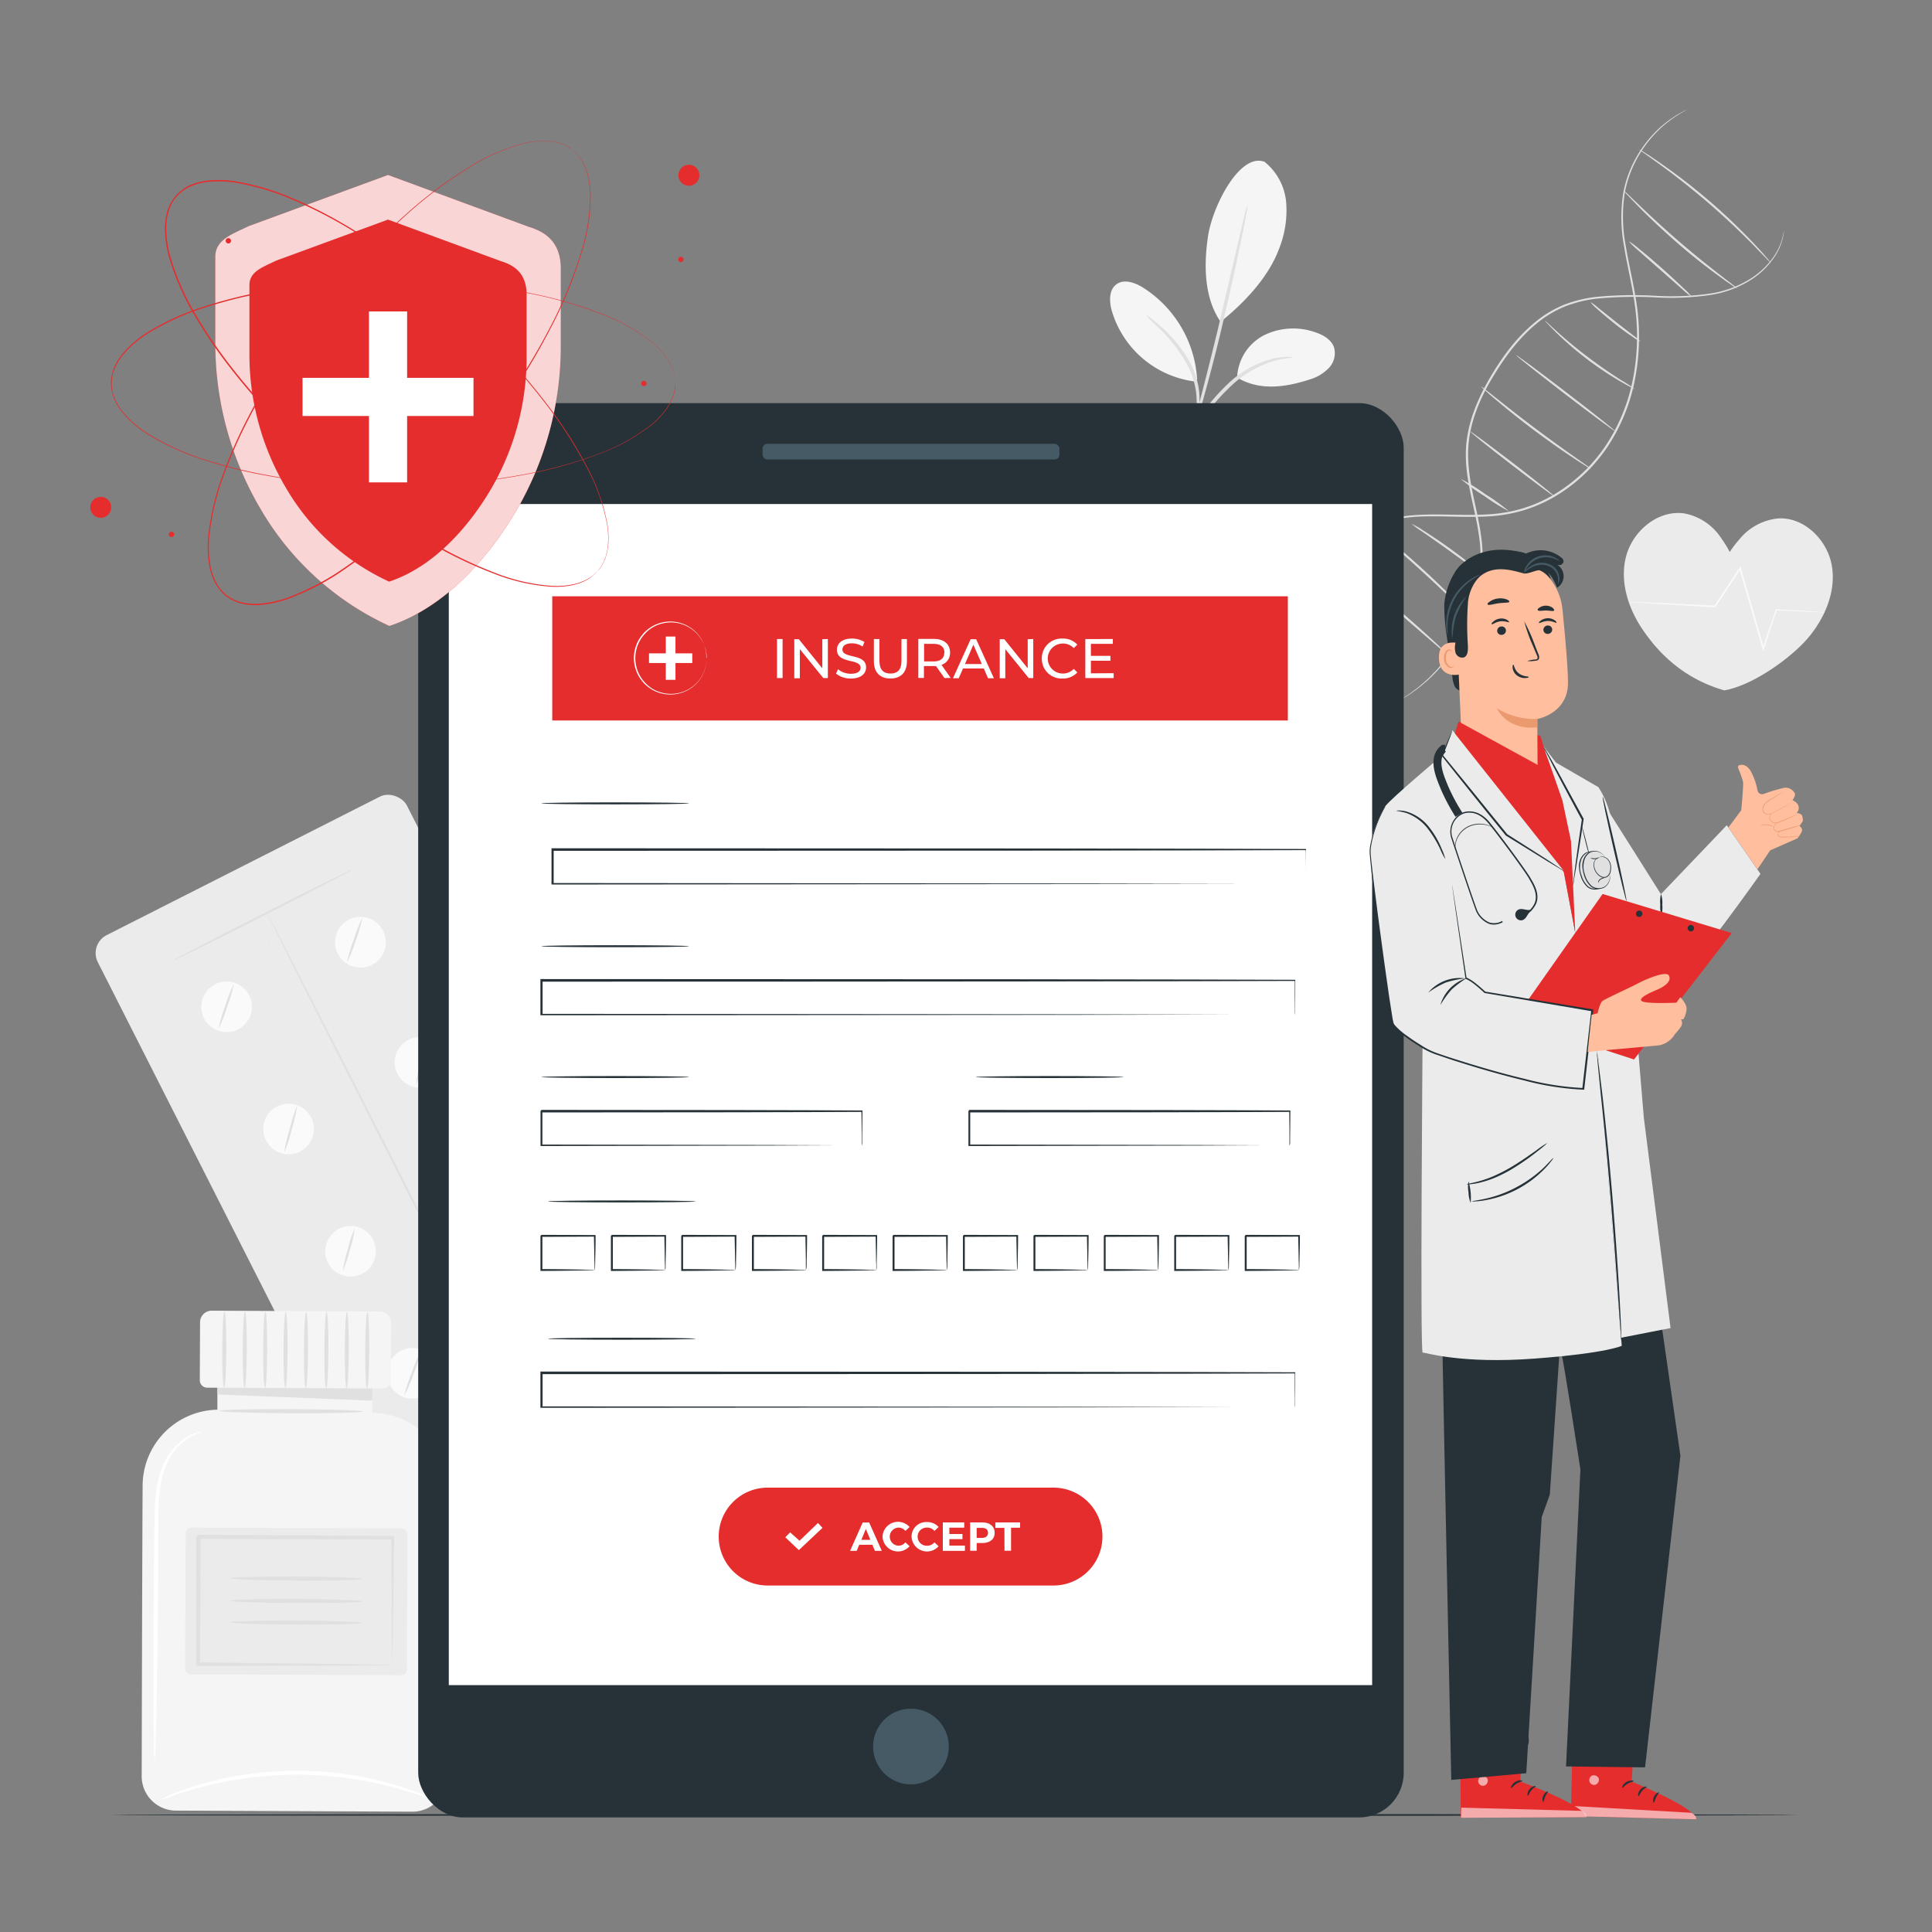 <svg xmlns="http://www.w3.org/2000/svg" viewBox="0 0 500 500"><rect x="0" y="0" width="500" height="500" fill="#808080" stroke="none"/><g id="freepik--background-complete--inject-77"><rect x="56.78" y="214.86" width="89.68" height="171.12" rx="5.21" transform="translate(-124.83 78.39) rotate(-26.88)" style="fill:#ebebeb"></rect><circle cx="58.66" cy="260.56" r="6.55" transform="translate(-135.43 77.08) rotate(-33.92)" style="fill:#fafafa"></circle><circle cx="92.67" cy="243.33" r="6.55" transform="matrix(0.94, -0.35, 0.35, 0.94, -78.99, 47.55)" style="fill:#fafafa"></circle><path d="M80.53,289.22a6.55,6.55,0,1,1-8.81-2.88A6.56,6.56,0,0,1,80.53,289.22Z" style="fill:#fafafa"></path><circle cx="108.69" cy="274.94" r="6.55" transform="translate(-169.77 374.26) rotate(-88.06)" style="fill:#fafafa"></circle><path d="M96.55,320.84A6.55,6.55,0,1,1,87.74,318,6.55,6.55,0,0,1,96.55,320.84Z" style="fill:#fafafa"></path><path d="M130.56,303.6a6.55,6.55,0,1,1-8.8-2.88A6.55,6.55,0,0,1,130.56,303.6Z" style="fill:#fafafa"></path><path d="M112.58,352.46a6.55,6.55,0,1,1-8.81-2.89A6.55,6.55,0,0,1,112.58,352.46Z" style="fill:#fafafa"></path><path d="M146.59,335.22a6.55,6.55,0,1,1-8.81-2.88A6.56,6.56,0,0,1,146.59,335.22Z" style="fill:#fafafa"></path><path d="M60.53,254.61a38,38,0,0,1-1.75,5.92,37.88,37.88,0,0,1-2.23,5.75,36.31,36.31,0,0,1,1.74-5.92A36.09,36.09,0,0,1,60.53,254.61Z" style="fill:#e0e0e0"></path><path d="M93.79,237.44a35.7,35.7,0,0,1-1.74,5.92,36.46,36.46,0,0,1-2.24,5.76,36.38,36.38,0,0,1,1.75-5.92A38.29,38.29,0,0,1,93.79,237.44Z" style="fill:#e0e0e0"></path><path d="M76.88,286.18a37.85,37.85,0,0,1-1.41,6.16,37.72,37.72,0,0,1-1.92,6A37.8,37.8,0,0,1,75,292.2,38.81,38.81,0,0,1,76.88,286.18Z" style="fill:#e0e0e0"></path><path d="M110.45,268.93a35.06,35.06,0,0,1-1.13,6,35.1,35.1,0,0,1-1.63,5.84,35.38,35.38,0,0,1,1.12-6A36.37,36.37,0,0,1,110.45,268.93Z" style="fill:#e0e0e0"></path><path d="M91.82,317.81a32.09,32.09,0,0,1-1.29,5.64,32.75,32.75,0,0,1-1.8,5.51,31.63,31.63,0,0,1,1.3-5.64A32.23,32.23,0,0,1,91.82,317.81Z" style="fill:#e0e0e0"></path><path d="M126.78,301a32.35,32.35,0,0,1-1.74,5.61,34.42,34.42,0,0,1-2.23,5.44,32.35,32.35,0,0,1,1.74-5.61A34.93,34.93,0,0,1,126.78,301Z" style="fill:#e0e0e0"></path><path d="M108.89,349.76A37.49,37.49,0,0,1,107,355.6a36.86,36.86,0,0,1-2.4,5.65,35.64,35.64,0,0,1,1.91-5.83A35.05,35.05,0,0,1,108.89,349.76Z" style="fill:#e0e0e0"></path><path d="M142.66,331.47a42,42,0,0,1-1.38,6.54,42.65,42.65,0,0,1-1.88,6.41,43.43,43.43,0,0,1,1.38-6.54A42.65,42.65,0,0,1,142.66,331.47Z" style="fill:#e0e0e0"></path><path d="M158.82,351.64c.06.13-10.34,5.53-23.23,12.06s-23.4,11.73-23.47,11.61,10.34-5.53,23.23-12.07S158.75,351.51,158.82,351.64Z" style="fill:#e0e0e0"></path><path d="M91.33,225c.06.13-10.34,5.53-23.23,12.07s-23.4,11.73-23.47,11.6S55,243.09,67.86,236.55,91.26,224.82,91.33,225Z" style="fill:#e0e0e0"></path><path d="M69.62,243.35a.42.42,0,0,1-.18,0s-.06,0-.08,0l0,0h0l.46-.24h0c0,.08,0,.2-.16.27s-.26.05-.3,0h0l.46-.24h0v0a.25.25,0,0,1,0,.07A.39.39,0,0,1,69.62,243.35Z" style="fill:#e0e0e0"></path><path d="M133.84,364c-.13.07-14.73-28.49-32.61-63.76s-32.27-63.94-32.14-64S83.81,264.7,101.7,300,134,363.93,133.84,364Z" style="fill:#e0e0e0"></path><path d="M36.91,384.49c-.12,22.4-.2,58.57-.24,75.19a8.88,8.88,0,0,0,8.85,8.9l61.19.28a8.9,8.9,0,0,0,8.93-8.85l.34-74.53a19.75,19.75,0,0,0-19.65-19.83h0l0-11-40.07-.18,0,10.36h-.15A19.73,19.73,0,0,0,36.91,384.49Z" style="fill:#f5f5f5"></path><polygon points="56.31 355.9 56.28 360.89 96.34 362.49 96.38 356.08 56.31 355.9" style="fill:#e0e0e0"></polygon><path d="M54.73,339.31H98.18a3,3,0,0,1,3,3v15a1.93,1.93,0,0,1-1.93,1.93H53.67a1.93,1.93,0,0,1-1.93-1.93v-15a3,3,0,0,1,3-3Z" transform="translate(1.59 -0.35) rotate(0.26)" style="fill:#f5f5f5"></path><path d="M58,359.19c-.29,0-.51-4.44-.48-9.9s.28-9.9.57-9.9.51,4.43.48,9.9S58.31,359.19,58,359.19Z" style="fill:#e0e0e0"></path><path d="M63.3,359.21c-.29,0-.51-4.43-.48-9.9s.28-9.9.57-9.9.51,4.44.48,9.91S63.59,359.21,63.3,359.21Z" style="fill:#e0e0e0"></path><path d="M68.58,359.24c-.29,0-.51-4.44-.48-9.9s.28-9.9.57-9.9.51,4.43.48,9.9S68.87,359.24,68.58,359.24Z" style="fill:#e0e0e0"></path><path d="M73.86,359.26c-.29,0-.51-4.43-.48-9.9s.28-9.9.57-9.9.51,4.44.48,9.9S74.15,359.26,73.86,359.26Z" style="fill:#e0e0e0"></path><path d="M79.14,359.29c-.29,0-.51-4.44-.48-9.91s.28-9.9.57-9.89.51,4.43.48,9.9S79.43,359.29,79.14,359.29Z" style="fill:#e0e0e0"></path><path d="M84.42,359.31c-.29,0-.51-4.44-.48-9.9s.28-9.9.57-9.9.51,4.43.48,9.9S84.71,359.31,84.42,359.31Z" style="fill:#e0e0e0"></path><path d="M89.7,359.33c-.29,0-.51-4.43-.48-9.9s.28-9.9.57-9.9.51,4.44.48,9.91S90,359.34,89.7,359.33Z" style="fill:#e0e0e0"></path><path d="M95,359.36c-.29,0-.51-4.44-.48-9.9s.28-9.9.57-9.9.51,4.43.48,9.9S95.27,359.36,95,359.36Z" style="fill:#e0e0e0"></path><rect x="47.97" y="395.46" width="57.41" height="37.97" rx="1.48" transform="translate(1.89 -0.35) rotate(0.26)" style="fill:#ebebeb"></rect><path d="M101.46,430.94a3.41,3.41,0,0,1,0-.63c0-.47,0-1.06,0-1.77,0-1.63,0-3.86-.07-6.66,0-5.8-.07-14-.11-23.9l.41.42-50.31-.12.52-.52h0v4.35c0,1.45,0,2.88,0,4.31,0,2.85,0,5.66-.05,8.42,0,5.51-.07,10.82-.1,15.87l-.48-.49,36.1.4,10.41.18,2.8.07,1,.06a4.85,4.85,0,0,1-.9.06l-2.7,0-10.3.09-36.43.07h-.48v-.49c0-5,0-10.35,0-15.87,0-2.76,0-5.56,0-8.42,0-1.42,0-2.86,0-4.31v-4.35h0c-.47.47.64-.64.53-.52l50.32.33H102V398c-.13,10-.25,18.3-.33,24.16,0,2.76-.1,5-.13,6.57,0,.68,0,1.23-.06,1.69A2.42,2.42,0,0,1,101.46,430.94Z" style="fill:#e0e0e0"></path><path d="M93.77,408.61c0,.3-7.66.5-17.1.45s-17.1-.31-17.1-.6,7.66-.49,17.11-.45S93.77,408.32,93.77,408.61Z" style="fill:#e0e0e0"></path><path d="M93.74,414.43c0,.29-7.65.49-17.1.45s-17.09-.32-17.09-.61,7.65-.49,17.1-.45S93.75,414.14,93.74,414.43Z" style="fill:#e0e0e0"></path><path d="M93.72,420c0,.29-7.66.49-17.1.45s-17.1-.31-17.1-.6,7.66-.49,17.1-.45S93.72,419.72,93.72,420Z" style="fill:#e0e0e0"></path><path d="M94,365.3c0,.29-8.35.48-18.66.44s-18.66-.32-18.66-.61,8.36-.49,18.67-.44S94,365,94,365.3Z" style="fill:#e0e0e0"></path><path d="M40,455.38a20.76,20.76,0,0,1-.18-3.53c0-2.45-.06-5.69-.1-9.62,0-8.12,0-19.34.09-31.73.06-6.19.12-12.08.17-17.47s.59-10.35,2.38-14.13a15.51,15.51,0,0,1,6.38-7.22,11.15,11.15,0,0,1,2.46-1,3.34,3.34,0,0,1,.92-.13A22.83,22.83,0,0,0,49,372,15.67,15.67,0,0,0,43,379.2C41.41,382.86,41,387.7,41,393s-.06,11.28-.09,17.47c-.09,12.39-.24,23.61-.39,31.72-.1,3.93-.18,7.18-.24,9.62A23.36,23.36,0,0,1,40,455.38Z" style="fill:#fff"></path><path d="M112.82,466a16.2,16.2,0,0,1-2.75-.87c-.86-.32-1.92-.7-3.18-1.07s-2.66-.88-4.26-1.27a98,98,0,0,0-11.29-2.42,106.76,106.76,0,0,0-14.09-1.1,104.39,104.39,0,0,0-14.1,1,98.65,98.65,0,0,0-11.32,2.31c-1.6.38-3,.86-4.27,1.23s-2.32.73-3.19,1.05a15.37,15.37,0,0,1-2.75.84,14.84,14.84,0,0,1,2.6-1.23c.85-.37,1.9-.8,3.15-1.21s2.65-1,4.26-1.4A87,87,0,0,1,63,459.33a98.11,98.11,0,0,1,14.24-1.07,97.32,97.32,0,0,1,14.24,1.19,88.83,88.83,0,0,1,11.35,2.66c1.6.44,3,1,4.24,1.43s2.3.87,3.14,1.25A14.68,14.68,0,0,1,112.82,466Z" style="fill:#fff"></path><path d="M474.08,146.41c-1.13-6.61-7.05-12.55-13.74-12.25a14.76,14.76,0,0,0-10.2,5.44,26.84,26.84,0,0,0-2.49,3.26,27.18,27.18,0,0,0-2.15-3.5,14.63,14.63,0,0,0-9.56-6.48c-6.63-1-13.13,4.27-15,10.72s.28,13.51,4,19.07,10.09,12.77,21.31,16c7.57-1.33,17.46-8.56,21.77-13.69S475.21,153,474.08,146.41Z" style="fill:#ebebeb"></path><path d="M472.22,158.46h-.87l-2.49-.09-9.15-.41.16-.11c-1,2.91-2.1,6.33-3.34,10.07l-.2.61-.18-.62c-1.38-4.75-2.92-10.07-4.55-15.67-.5-1.74-1-3.45-1.48-5.11l.39.05L444,157.07l-.06.09h-.11l-16.09-.93-4.56-.3-1.2-.09a3.37,3.37,0,0,1-.41-.05s.14,0,.41,0l1.21,0,4.56.18,16.1.77-.18.09,6.48-9.9.26-.4.13.45c.48,1.67,1,3.38,1.48,5.12,1.61,5.61,3.15,10.93,4.51,15.68h-.38l3.42-10,0-.12h.12l9.14.55,2.48.18.65,0A.86.86,0,0,1,472.22,158.46Z" style="fill:#fafafa"></path><path d="M362.29,181.23a2.75,2.75,0,0,1,.39-.28l1.17-.77a18.19,18.19,0,0,0,1.86-1.3,29.43,29.43,0,0,0,2.42-1.93l1.38-1.22c.46-.45.94-.94,1.43-1.44a21.63,21.63,0,0,0,1.5-1.63c.49-.59,1.05-1.17,1.52-1.85a43,43,0,0,0,5.7-9.63A42.52,42.52,0,0,0,383,148.06a41.42,41.42,0,0,0,0-7.55,75.59,75.59,0,0,0-1.37-7.92c-1.14-5.36-2.65-11.1-2.19-17.19s2.88-12,6.1-17.53,7-10.6,11.71-14.46a28.94,28.94,0,0,1,7.62-4.58,33.38,33.38,0,0,1,8.27-2,100.3,100.3,0,0,1,15.7-.25A71.59,71.59,0,0,0,442.39,76a27.24,27.24,0,0,0,10.46-3.76A20.56,20.56,0,0,0,459,66.46a15.15,15.15,0,0,0,2.26-4.82c.31-1.18.37-1.83.41-1.82a10.55,10.55,0,0,1-.3,1.85,14.72,14.72,0,0,1-2.19,4.91,20.53,20.53,0,0,1-6.12,5.9,27.39,27.39,0,0,1-10.57,3.88,70.52,70.52,0,0,1-13.66.63,103.15,103.15,0,0,0-15.62.3,33.51,33.51,0,0,0-8.14,2,28.47,28.47,0,0,0-7.47,4.51c-4.62,3.79-8.35,8.86-11.58,14.31s-5.58,11.33-6,17.29,1,11.66,2.15,17.05a75,75,0,0,1,1.35,8,40.7,40.7,0,0,1,0,7.65A42.88,42.88,0,0,1,380,161.34a43.65,43.65,0,0,1-5.82,9.67c-.49.68-1,1.25-1.55,1.84s-1,1.14-1.52,1.63l-1.46,1.43-1.41,1.21a28.59,28.59,0,0,1-2.46,1.9,17.1,17.1,0,0,1-1.9,1.26l-1.2.72A2.42,2.42,0,0,1,362.29,181.23Z" style="fill:#e0e0e0"></path><path d="M335.11,154.18s.06-.16.2-.45.37-.75.64-1.3.71-1.23,1.18-2,1.08-1.69,1.84-2.63a36.74,36.74,0,0,1,6.14-6.29,37.16,37.16,0,0,1,10.06-5.83,38.62,38.62,0,0,1,6.54-1.83,49.17,49.17,0,0,1,7.33-.67c5.07-.15,10.49.27,16.15-.07a39.31,39.31,0,0,0,8.55-1.44,37.29,37.29,0,0,0,8.29-3.59,42,42,0,0,0,13.69-13,47.61,47.61,0,0,0,7-17.62,57.56,57.56,0,0,0,.48-17.71c-.71-5.63-2.08-10.88-2.87-15.9a40.37,40.37,0,0,1-.2-14.09A30.12,30.12,0,0,1,424.51,39a30.79,30.79,0,0,1,5.8-6.6,32.09,32.09,0,0,1,4.56-3.17l1.29-.65.45-.2-.42.25-1.26.7a33.45,33.45,0,0,0-4.48,3.24,31.08,31.08,0,0,0-5.68,6.6,30.25,30.25,0,0,0-4.27,10.66,40.36,40.36,0,0,0,.27,13.94c.8,5,2.19,10.23,2.93,15.91a58,58,0,0,1-.46,17.88,47.88,47.88,0,0,1-7.05,17.82,42.4,42.4,0,0,1-13.88,13.18,37.92,37.92,0,0,1-8.42,3.63,39.3,39.3,0,0,1-8.66,1.45c-5.72.33-11.13-.11-16.18,0a49.38,49.38,0,0,0-7.26.64,38.16,38.16,0,0,0-6.48,1.77,37.81,37.81,0,0,0-16.17,11.89c-.76.92-1.33,1.83-1.87,2.58s-.91,1.45-1.22,2-.52,1-.69,1.26S335.11,154.18,335.11,154.18Z" style="fill:#e0e0e0"></path><path d="M424.18,38.66a10.3,10.3,0,0,1,1.54.89c1,.6,2.34,1.51,4,2.67A154.7,154.7,0,0,1,453.89,63c1.39,1.49,2.5,2.71,3.24,3.58A10.5,10.5,0,0,1,458.24,68,11.59,11.59,0,0,1,457,66.74c-.87-.88-2-2-3.37-3.46-2.86-2.9-6.91-6.81-11.62-10.86s-9.17-7.48-12.47-9.87l-3.92-2.82A11.09,11.09,0,0,1,424.18,38.66Z" style="fill:#e0e0e0"></path><path d="M420.23,49.34a9.75,9.75,0,0,1,1.14,1l3,2.88c2.53,2.43,6.07,5.73,10.12,9.23s7.83,6.51,10.61,8.66l3.28,2.54a8.34,8.34,0,0,1,1.18,1,7.89,7.89,0,0,1-1.3-.8c-.82-.55-2-1.37-3.4-2.4-2.84-2.07-6.68-5-10.74-8.55s-7.57-6.87-10-9.37c-1.23-1.26-2.21-2.29-2.87-3A7,7,0,0,1,420.23,49.34Z" style="fill:#e0e0e0"></path><path d="M421.55,62.45a17.73,17.73,0,0,1,2.57,1.89c1.54,1.22,3.63,3,5.89,5s4.25,3.85,5.66,5.22a16.3,16.3,0,0,1,2.2,2.32,19.93,19.93,0,0,1-2.47-2l-5.76-5.08-5.77-5.08A18,18,0,0,1,421.55,62.45Z" style="fill:#e0e0e0"></path><path d="M411.62,78.19a11.31,11.31,0,0,1,1.95,1.43l4.55,3.63,4.6,3.58a10.51,10.51,0,0,1,1.85,1.57,10.13,10.13,0,0,1-2.08-1.25c-1.24-.83-2.92-2-4.71-3.45s-3.37-2.76-4.47-3.77A9.55,9.55,0,0,1,411.62,78.19Z" style="fill:#e0e0e0"></path><path d="M399.83,83c.06-.06,1.24,1.09,3.2,2.87S407.75,90,411,92.45s6.27,4.48,8.51,5.9a42.52,42.52,0,0,1,3.61,2.32,5.28,5.28,0,0,1-1.06-.47c-.66-.33-1.61-.85-2.76-1.51a87.74,87.74,0,0,1-8.64-5.79,84.54,84.54,0,0,1-7.87-6.79c-.95-.93-1.7-1.71-2.19-2.26A4.14,4.14,0,0,1,399.83,83Z" style="fill:#e0e0e0"></path><path d="M392.35,91.91c.09-.13,5.92,4.18,13,9.62s12.76,9.94,12.66,10.06-5.91-4.18-13-9.62S392.26,92,392.35,91.91Z" style="fill:#e0e0e0"></path><path d="M383.3,100a6.41,6.41,0,0,1,1.13.82l3,2.37c2.52,2,6,4.76,9.94,7.71s7.54,5.53,10.17,7.38l3.12,2.21a6.61,6.61,0,0,1,1.1.86,7,7,0,0,1-1.22-.68c-.78-.47-1.88-1.17-3.22-2.06-2.69-1.77-6.36-4.31-10.29-7.26s-7.4-5.76-9.85-7.85c-1.23-1-2.21-1.9-2.88-2.51A6.48,6.48,0,0,1,383.3,100Z" style="fill:#e0e0e0"></path><path d="M380.56,111.72c.09-.13,5,3.53,11.05,8.16s10.8,8.49,10.7,8.61-5-3.53-11.05-8.16S380.46,111.84,380.56,111.72Z" style="fill:#e0e0e0"></path><path d="M378,123.91a51.75,51.75,0,0,1,6.43,4,52.07,52.07,0,0,1,6.13,4.43,50,50,0,0,1-6.44-4A49.16,49.16,0,0,1,378,123.91Z" style="fill:#e0e0e0"></path><path d="M365.33,135.57a19.06,19.06,0,0,1,2.89,1.64c1.74,1.09,4.11,2.65,6.65,4.47s4.79,3.57,6.37,4.86a17.15,17.15,0,0,1,2.48,2.22,21.72,21.72,0,0,1-2.72-1.9c-1.65-1.22-3.92-2.9-6.46-4.72s-4.85-3.43-6.53-4.6A19.91,19.91,0,0,1,365.33,135.57Z" style="fill:#e0e0e0"></path><path d="M354.31,135.78a6.16,6.16,0,0,1,1.16.79c.73.54,1.76,1.35,3,2.36,2.52,2,5.94,4.9,9.59,8.22s6.83,6.46,9.08,8.78c1.13,1.16,2,2.12,2.63,2.79a6.89,6.89,0,0,1,.89,1.08,6.58,6.58,0,0,1-1.05-.93l-2.75-2.65c-2.32-2.25-5.54-5.33-9.18-8.65s-7-6.24-9.46-8.34l-2.9-2.49A6.85,6.85,0,0,1,354.31,135.78Z" style="fill:#e0e0e0"></path><path d="M345.06,144a8.33,8.33,0,0,1,1.26.88c.78.6,1.9,1.47,3.27,2.57,2.75,2.2,6.5,5.29,10.57,8.79s7.7,6.73,10.29,9.11c1.3,1.19,2.33,2.17,3,2.85a7.61,7.61,0,0,1,1.06,1.11,8.92,8.92,0,0,1-1.21-.95l-3.15-2.71c-2.74-2.37-6.38-5.51-10.39-9l-10.46-8.9L346.18,145A8.16,8.16,0,0,1,345.06,144Z" style="fill:#e0e0e0"></path><path d="M327.41,42a15.14,15.14,0,0,1,5.46,10.51A26.69,26.69,0,0,1,331,64.44c-2.74,7.37-9,13.94-15.1,18.84-5-7.15-4-17.24-3.24-22.32,1.27-8,8.45-21.79,14.78-19" style="fill:#f5f5f5"></path><path d="M320.17,97.64a12.91,12.91,0,0,1,7-10.9A17.13,17.13,0,0,1,340.41,86c2,.66,4,1.8,4.79,3.76a5.54,5.54,0,0,1-1.27,5.45,11.25,11.25,0,0,1-5,3c-6.39,2.09-13,2.94-18.75-.49" style="fill:#f5f5f5"></path><path d="M308.25,113.29a25.44,25.44,0,0,1,2.1-4.76,24.23,24.23,0,0,1,3.21-4.68,53.16,53.16,0,0,1,4.75-5,25.86,25.86,0,0,1,11-6,19.22,19.22,0,0,1,3.8-.49,4.05,4.05,0,0,1,1.4.12c0,.16-2,.11-5,1a27.8,27.8,0,0,0-10.58,6.1,61.32,61.32,0,0,0-4.73,4.92,27.07,27.07,0,0,0-3.28,4.46A38.48,38.48,0,0,1,308.25,113.29Z" style="fill:#e0e0e0"></path><path d="M322.87,53a15.08,15.08,0,0,1-.38,2.6c-.3,1.67-.77,4.07-1.37,7-1.21,5.92-3,14.08-5.12,23s-4.36,17-6.06,22.83c-.85,2.9-1.57,5.24-2.1,6.84a14.09,14.09,0,0,1-.9,2.47,14.93,14.93,0,0,1,.57-2.56c.47-1.79,1.09-4.12,1.83-6.92,1.55-5.84,3.64-13.91,5.8-22.87l5.37-23c.67-2.82,1.22-5.16,1.64-7A15.47,15.47,0,0,1,322.87,53Z" style="fill:#e0e0e0"></path><path d="M309.81,98.15A30.21,30.21,0,0,0,295.76,74.4c-2.07-1.28-4.85-2.27-6.82-.83s-1.88,4.4-1.24,6.75a25.77,25.77,0,0,0,21.89,18.45" style="fill:#f5f5f5"></path><path d="M296.57,81.49s.45.23,1.15.76,1.7,1.36,2.89,2.41a34.28,34.28,0,0,1,7.69,9.76,21.36,21.36,0,0,1,2,6.6,20.74,20.74,0,0,1-.1,5.63,20.3,20.3,0,0,1-.92,3.67,4.6,4.6,0,0,1-.54,1.27c-.17,0,.48-1.91.84-5a22.31,22.31,0,0,0-.09-5.44,21.72,21.72,0,0,0-2-6.32,38.57,38.57,0,0,0-7.33-9.7A43.08,43.08,0,0,1,296.57,81.49Z" style="fill:#e0e0e0"></path></g><g id="freepik--Device--inject-77"><rect x="108.23" y="104.33" width="255.05" height="366.02" rx="11.55" style="fill:#263238"></rect><rect x="116.15" y="130.44" width="238.96" height="305.67" style="fill:#fff"></rect><path d="M245.54,452a9.79,9.79,0,1,1-9.78-9.79A9.78,9.78,0,0,1,245.54,452Z" style="fill:#455a64"></path><rect x="197.35" y="114.87" width="76.82" height="4.04" rx="1.22" style="fill:#455a64"></rect><rect x="142.92" y="154.32" width="190.37" height="32.14" style="fill:#E52D2D"></rect><path d="M201.09,165.38h1.44v10.1h-1.44Z" style="fill:#fff"></path><path d="M214.25,165.38v10.1h-1.18L207,168v7.53h-1.44v-10.1h1.18l6.07,7.53v-7.53Z" style="fill:#fff"></path><path d="M216.36,174.33l.53-1.13a5.2,5.2,0,0,0,3.34,1.17c1.74,0,2.49-.68,2.49-1.56,0-2.47-6.12-.91-6.12-4.66,0-1.56,1.22-2.89,3.87-2.89a5.92,5.92,0,0,1,3.25.9l-.48,1.15a5.22,5.22,0,0,0-2.77-.82c-1.72,0-2.45.72-2.45,1.6,0,2.47,6.12.92,6.12,4.63,0,1.55-1.24,2.88-3.91,2.88A6,6,0,0,1,216.36,174.33Z" style="fill:#fff"></path><path d="M226.16,171.12v-5.74h1.44v5.68c0,2.24,1,3.25,2.85,3.25s2.85-1,2.85-3.25v-5.68h1.41v5.74c0,2.93-1.61,4.48-4.28,4.48S226.16,174.05,226.16,171.12Z" style="fill:#fff"></path><path d="M244.42,175.48l-2.18-3.1-.63,0h-2.5v3.07h-1.45v-10.1h4c2.62,0,4.21,1.32,4.21,3.52a3.19,3.19,0,0,1-2.22,3.19l2.39,3.39Zm0-6.58c0-1.44-1-2.27-2.82-2.27h-2.45v4.55h2.45C243.41,171.18,244.38,170.34,244.38,168.9Z" style="fill:#fff"></path><path d="M254.6,173h-5.37l-1.12,2.53h-1.48l4.57-10.1h1.43l4.59,10.1h-1.51Zm-.51-1.15-2.18-5-2.18,5Z" style="fill:#fff"></path><path d="M267.41,165.38v10.1h-1.18L260.17,168v7.53h-1.44v-10.1h1.18l6.06,7.53v-7.53Z" style="fill:#fff"></path><path d="M269.62,170.43a5.11,5.11,0,0,1,5.36-5.17,5,5,0,0,1,3.84,1.57l-.94.91a3.74,3.74,0,0,0-2.84-1.19,3.88,3.88,0,1,0,0,7.76,3.76,3.76,0,0,0,2.84-1.21l.94.91A5,5,0,0,1,275,175.6,5.11,5.11,0,0,1,269.62,170.43Z" style="fill:#fff"></path><path d="M288.22,174.22v1.26h-7.34v-10.1H288v1.25h-5.68v3.11h5.06V171h-5.06v3.26Z" style="fill:#fff"></path><path d="M338,228.79s0-.18,0-.54,0-.91,0-1.63c0-1.46,0-3.67-.05-6.69l.08.08c-23.67.11-102.09.18-195,.18h0l.26-.26v8.86l-.26-.26,138.15.11,41.61.08,11.31,0,2.94,0,1,0-1,0-2.91,0-11.25,0-41.55.08-138.34.11h-.26v-9.38h.27c92.93,0,171.35.08,195,.19H338v.07c0,3,0,5.26,0,6.73,0,.72,0,1.25,0,1.61S338,228.79,338,228.79Z" style="fill:#263238"></path><path d="M178.35,207.91c0,.15-8.57.26-19.14.26s-19.14-.11-19.14-.26,8.57-.26,19.14-.26S178.35,207.77,178.35,207.91Z" style="fill:#263238"></path><path d="M335.09,364.23s0-.19,0-.55,0-.9,0-1.63c0-1.46,0-3.66,0-6.68l.07.07c-23.67.11-102.08.19-195,.19h0l.26-.26v8.86l-.26-.26,138.14.1,41.62.08,11.3,0,2.95,0c.66,0,1,0,1,0h-1l-2.92,0-11.24,0-41.55.08-138.34.11h-.26v-9.38h.27c92.93,0,171.34.08,195,.19h.08v.07c0,3,0,5.25-.05,6.73,0,.71,0,1.24,0,1.61S335.09,364.23,335.09,364.23Z" style="fill:#263238"></path><path d="M180.07,346.46c0,.15-8.57.26-19.14.26s-19.14-.11-19.14-.26,8.57-.26,19.14-.26S180.07,346.32,180.07,346.46Z" style="fill:#263238"></path><path d="M335.09,262.64s0-.18,0-.54,0-.9,0-1.63c0-1.46,0-3.66,0-6.68l.07.07c-23.67.11-102.08.19-195,.19h0l.26-.26v8.85l-.26-.26,138.14.11,41.62.08,11.3,0,2.95,0h1s-.32,0-1,0l-2.92,0-11.24,0-41.55.08-138.34.1h-.26v-9.37h.27c92.93,0,171.34.08,195,.19h.08v.07c0,3,0,5.25-.05,6.72,0,.72,0,1.25,0,1.62S335.09,262.64,335.09,262.64Z" style="fill:#263238"></path><path d="M178.35,244.88c0,.15-8.57.26-19.14.26s-19.14-.11-19.14-.26,8.57-.26,19.14-.26S178.35,244.74,178.35,244.88Z" style="fill:#263238"></path><path d="M223,296.5s0-.21,0-.59,0-1,0-1.71c0-1.51,0-3.71-.06-6.56l.11.11c-14.41.09-46.15.15-82.94.15h0c.12-.11-.26.26.26-.26h0v8.83l-.26-.26,58.86.11,17.61.08,4.78,0,1.25,0,.44,0-.41,0h-1.21l-4.72,0-17.56.08-59,.11h-.26v-9.09h0l.26-.26h0c36.79,0,68.53.06,82.94.15h.11v.11c0,2.88-.05,5.1-.07,6.62,0,.73,0,1.29,0,1.69S223,296.5,223,296.5Z" style="fill:#263238"></path><path d="M178.35,278.74c0,.14-8.57.26-19.14.26s-19.14-.12-19.14-.26,8.57-.26,19.14-.26S178.35,278.59,178.35,278.74Z" style="fill:#263238"></path><path d="M153.87,328.69a4.62,4.62,0,0,1,0-.66c0-.48,0-1.08-.05-1.8,0-1.61-.07-3.78-.11-6.39l.2.2-13.8.06c-.06,0,.49-.5.26-.26h0v2.31c0,.77,0,1.52,0,2.26,0,1.48,0,2.91,0,4.27l-.24-.24c4,0,7.42.07,9.87.12l2.87.07a9.68,9.68,0,0,1,1.06.05,5.39,5.39,0,0,1-1,.06l-2.82.06c-2.43.05-5.91.1-10,.12h-.24v-.24c0-1.36,0-2.79,0-4.27v-4.57h0l.26-.26,13.8.05h.21v.21c0,2.75-.07,5-.11,6.52,0,.7,0,1.28-.05,1.75A2.23,2.23,0,0,1,153.87,328.69Z" style="fill:#263238"></path><path d="M172.1,328.69a4.62,4.62,0,0,1,0-.66q0-.72-.06-1.8c0-1.61-.06-3.78-.11-6.39l.21.2-13.8.06c-.06,0,.49-.5.26-.26h0V321c0,.39,0,.77,0,1.15v2.26c0,1.48,0,2.91,0,4.27l-.24-.24c4,0,7.42.07,9.86.12l2.87.07a9.78,9.78,0,0,1,1.07.05,5.53,5.53,0,0,1-1,.06l-2.82.06c-2.43.05-5.91.1-10,.12h-.24v-.24c0-1.36,0-2.79,0-4.27v-4.57h0c-.24.23.31-.32.26-.26l13.8.05h.21v.21c0,2.75-.07,5-.11,6.52,0,.7,0,1.28,0,1.75A2.23,2.23,0,0,1,172.1,328.69Z" style="fill:#263238"></path><path d="M190.33,328.69a3.71,3.71,0,0,1-.05-.66c0-.48,0-1.08-.05-1.8,0-1.61-.06-3.78-.11-6.39l.21.2-13.81.06.26-.26h0v4.57c0,1.48,0,2.91,0,4.27l-.24-.24c4,0,7.43.07,9.87.12l2.87.07a10,10,0,0,1,1.07.05,5.6,5.6,0,0,1-1,.06l-2.81.06c-2.43.05-5.92.1-10,.12h-.24v-.24c0-1.36,0-2.79,0-4.27,0-.74,0-1.49,0-2.26v-2.31h0l.26-.26,13.81.05h.21v.21c0,2.75-.07,5-.1,6.52,0,.7,0,1.28-.06,1.75A2.77,2.77,0,0,1,190.33,328.69Z" style="fill:#263238"></path><path d="M208.55,328.69s0-.24,0-.66,0-1.08,0-1.8c0-1.61-.07-3.78-.11-6.39l.2.2-13.8.06c-.06,0,.49-.5.26-.26h0v2.31c0,.77,0,1.52,0,2.26,0,1.48,0,2.91,0,4.27l-.24-.24c4,0,7.42.07,9.87.12l2.87.07a9.46,9.46,0,0,1,1.06.05,5.39,5.39,0,0,1-1,.06l-2.82.06c-2.42.05-5.91.1-10,.12h-.24v-.24c0-1.36,0-2.79,0-4.27v-4.57h0l.26-.26,13.8.05h.21v.21c0,2.75-.07,5-.11,6.52,0,.7,0,1.28-.05,1.75A2.23,2.23,0,0,1,208.55,328.69Z" style="fill:#263238"></path><path d="M226.78,328.69a4.62,4.62,0,0,1,0-.66c0-.48,0-1.08-.06-1.8,0-1.61-.06-3.78-.1-6.39l.2.2-13.8.06c-.06,0,.49-.5.26-.26h0v2.31c0,.77,0,1.52,0,2.26,0,1.48,0,2.91,0,4.27l-.24-.24c4,0,7.42.07,9.86.12l2.87.07a9.78,9.78,0,0,1,1.07.05,5.53,5.53,0,0,1-1,.06l-2.82.06c-2.43.05-5.91.1-10,.12h-.24v-.24c0-1.36,0-2.79,0-4.27v-4.57h0l.26-.26,13.8.05H227v.21c0,2.75-.07,5-.11,6.52,0,.7,0,1.28,0,1.75A2.23,2.23,0,0,1,226.78,328.69Z" style="fill:#263238"></path><path d="M245,328.69a3.71,3.71,0,0,1,0-.66c0-.48,0-1.08-.05-1.8,0-1.61-.06-3.78-.11-6.39l.21.2-13.81.06.26-.26h0v4.57c0,1.48,0,2.91,0,4.27l-.24-.24c4,0,7.43.07,9.87.12l2.87.07a9.78,9.78,0,0,1,1.07.05,5.6,5.6,0,0,1-1,.06l-2.81.06c-2.43.05-5.92.1-10,.12H231v-.24c0-1.36,0-2.79,0-4.27,0-.74,0-1.49,0-2.26v-2.31h0l.26-.26,13.81.05h.21v.21c0,2.75-.07,5-.1,6.52,0,.7,0,1.28-.06,1.75A2.77,2.77,0,0,1,245,328.69Z" style="fill:#263238"></path><path d="M263.24,328.69a3.71,3.71,0,0,1-.05-.66c0-.48,0-1.08-.05-1.8,0-1.61-.07-3.78-.11-6.39l.21.2-13.81.06c-.06,0,.49-.5.26-.26h0v4.57c0,1.48,0,2.91,0,4.27l-.24-.24c4,0,7.42.07,9.87.12l2.87.07a10,10,0,0,1,1.07.05,5.74,5.74,0,0,1-1,.06l-2.81.06c-2.43.05-5.92.1-10,.12h-.24v-.24c0-1.36,0-2.79,0-4.27,0-.74,0-1.49,0-2.26v-2.31h0l.26-.26,13.81.05h.2v.21c0,2.75-.07,5-.11,6.52,0,.7,0,1.28-.05,1.75A2.77,2.77,0,0,1,263.24,328.69Z" style="fill:#263238"></path><path d="M281.46,328.69a4.62,4.62,0,0,1,0-.66c0-.48,0-1.08-.05-1.8,0-1.61-.07-3.78-.11-6.39l.2.2-13.8.06c-.06,0,.49-.5.26-.26h0v2.31c0,.77,0,1.52,0,2.26,0,1.48,0,2.91,0,4.27l-.24-.24c4,0,7.42.07,9.87.12l2.87.07a9.68,9.68,0,0,1,1.06.05,5.53,5.53,0,0,1-1,.06l-2.82.06c-2.43.05-5.91.1-10,.12h-.24v-.24c0-1.36,0-2.79,0-4.27v-4.57h0c-.24.23.31-.32.26-.26l13.8.05h.21v.21c0,2.75-.07,5-.11,6.52,0,.7,0,1.28-.05,1.75A2.23,2.23,0,0,1,281.46,328.69Z" style="fill:#263238"></path><path d="M299.69,328.69a5.46,5.46,0,0,1-.05-.66c0-.48,0-1.08-.05-1.8,0-1.61-.06-3.78-.11-6.39l.21.2-13.8.06c-.06,0,.49-.5.25-.26h0v4.57c0,1.48,0,2.91,0,4.27l-.24-.24c4,0,7.43.07,9.87.12l2.87.07a9.78,9.78,0,0,1,1.07.05,5.53,5.53,0,0,1-1,.06l-2.82.06c-2.43.05-5.92.1-10,.12h-.23v-.24c0-1.36,0-2.79,0-4.27v-2.26c0-.38,0-.76,0-1.15v-1.16h0c-.23.23.32-.32.27-.26l13.8.05h.21v.21c0,2.75-.08,5-.11,6.52,0,.7,0,1.28-.06,1.75A2.77,2.77,0,0,1,299.69,328.69Z" style="fill:#263238"></path><path d="M317.92,328.69a3.71,3.71,0,0,1-.05-.66c0-.48,0-1.08-.05-1.8,0-1.61-.06-3.78-.11-6.39l.21.2-13.81.06c-.06,0,.49-.5.26-.26h0v4.57c0,1.48,0,2.91,0,4.27l-.24-.24c4,0,7.42.07,9.87.12l2.87.07a10,10,0,0,1,1.07.05,5.6,5.6,0,0,1-1,.06l-2.81.06c-2.43.05-5.92.1-10,.12h-.24v-.24c0-1.36,0-2.79,0-4.27,0-.74,0-1.49,0-2.26v-2.31h0l.26-.26,13.81.05h.2v.21c0,2.75-.07,5-.11,6.52,0,.7,0,1.28-.05,1.75A2.77,2.77,0,0,1,317.92,328.69Z" style="fill:#263238"></path><path d="M336.14,328.69a4.62,4.62,0,0,1,0-.66c0-.48,0-1.08-.05-1.8,0-1.61-.07-3.78-.11-6.39l.2.2-13.8.06c-.06,0,.49-.5.26-.26h0v2.31c0,.77,0,1.52,0,2.26,0,1.48,0,2.91,0,4.27l-.24-.24c4,0,7.42.07,9.87.12l2.87.07a9.68,9.68,0,0,1,1.06.05,5.39,5.39,0,0,1-1,.06l-2.82.06c-2.43.05-5.91.1-10,.12h-.24v-.24c0-1.36,0-2.79,0-4.27v-4.57h0l.26-.26,13.8.05h.21v.21c0,2.75-.07,5-.11,6.52,0,.7,0,1.28-.05,1.75A2.23,2.23,0,0,1,336.14,328.69Z" style="fill:#263238"></path><path d="M180.07,310.93c0,.15-8.57.26-19.14.26s-19.14-.11-19.14-.26,8.57-.26,19.14-.26S180.07,310.79,180.07,310.93Z" style="fill:#263238"></path><path d="M333.71,296.5s0-.21,0-.59,0-1,0-1.71c0-1.51,0-3.71-.06-6.56l.11.11c-14.41.09-46.14.15-82.93.15h0l.26-.26h0v8.83l-.26-.26,58.86.11,17.61.08,4.79,0,1.25,0,.43,0-.4,0h-1.22l-4.72,0-17.55.08-59,.11h-.25v-.26c0-1.41,0-2.87,0-4.35v-4.48h0l.27-.26h0c36.79,0,68.52.06,82.93.15h.11v.11c0,2.88-.05,5.1-.06,6.62,0,.73,0,1.29,0,1.69S333.71,296.5,333.71,296.5Z" style="fill:#263238"></path><path d="M290.78,278.74c0,.14-8.57.26-19.14.26s-19.14-.12-19.14-.26,8.57-.26,19.14-.26S290.78,278.59,290.78,278.74Z" style="fill:#263238"></path><path d="M272.65,410.33h-74A12.67,12.67,0,0,1,186,397.66h0A12.67,12.67,0,0,1,198.64,385h74a12.67,12.67,0,0,1,12.67,12.67h0A12.67,12.67,0,0,1,272.65,410.33Z" style="fill:#E52D2D"></path><rect x="172.31" y="164.74" width="2.5" height="11.2" style="fill:#fff"></rect><rect x="172.31" y="164.74" width="2.5" height="11.2" transform="translate(3.22 343.9) rotate(-90)" style="fill:#fff"></rect><path d="M182.87,170.37s0-.05,0-.15l0-.45,0-.32a3.1,3.1,0,0,0-.06-.39,5.78,5.78,0,0,0-.19-1,9.37,9.37,0,0,0-7.3-6.83,9.51,9.51,0,0,0-6.07.94,9.06,9.06,0,0,0-1.13.73,9.88,9.88,0,0,0-1,.89,11.67,11.67,0,0,0-.91,1.07,9.08,9.08,0,0,0-1.32,2.55,9.27,9.27,0,0,0,0,5.83,8.82,8.82,0,0,0,1.32,2.55,10.47,10.47,0,0,0,.91,1.07,8.83,8.83,0,0,0,1,.89,9.06,9.06,0,0,0,1.13.73,8.08,8.08,0,0,0,1.21.53,9.26,9.26,0,0,0,11.12-3.94,9.12,9.12,0,0,0,1-2.47,6,6,0,0,0,.19-1,3.1,3.1,0,0,0,.06-.39l0-.33,0-.44c0-.1,0-.15,0-.15v.15c0,.11,0,.26,0,.44l0,.33c0,.12,0,.25-.05.4a7.28,7.28,0,0,1-.18,1,9,9,0,0,1-1,2.51,9.36,9.36,0,0,1-6.32,4.45,9.56,9.56,0,0,1-5-.39,12.09,12.09,0,0,1-1.23-.54,11.94,11.94,0,0,1-1.16-.74,13.19,13.19,0,0,1-1.07-.91,10.61,10.61,0,0,1-.92-1.09,8.81,8.81,0,0,1-1.35-2.6,9.31,9.31,0,0,1,0-6,8.81,8.81,0,0,1,1.35-2.6,10.81,10.81,0,0,1,.92-1.09,10.11,10.11,0,0,1,1.07-.91,8.83,8.83,0,0,1,2.39-1.28,9.34,9.34,0,0,1,8.91,1.38,9.27,9.27,0,0,1,2.37,2.68,9,9,0,0,1,1,2.51,7.28,7.28,0,0,1,.18,1c0,.14,0,.27.05.39l0,.33c0,.19,0,.34,0,.45Z" style="fill:#fff"></path><path d="M225.77,399.79h-3.4l-.65,1.57H220l3.26-7.33h1.68l3.27,7.33h-1.78Zm-.53-1.29-1.16-2.8-1.16,2.8Z" style="fill:#fff"></path><path d="M228.4,397.69a4,4,0,0,1,7-2.49l-1.09,1a2.34,2.34,0,0,0-1.84-.86,2.35,2.35,0,0,0,0,4.69,2.32,2.32,0,0,0,1.84-.87l1.09,1a4,4,0,0,1-7-2.49Z" style="fill:#fff"></path><path d="M235.91,397.69a3.77,3.77,0,0,1,4-3.78,3.82,3.82,0,0,1,3,1.29l-1.09,1a2.34,2.34,0,0,0-1.84-.86,2.35,2.35,0,1,0,0,4.69,2.32,2.32,0,0,0,1.84-.87l1.09,1a4,4,0,0,1-7-2.49Z" style="fill:#fff"></path><path d="M249.72,400v1.36H244V394h5.54v1.36h-3.85V397h3.4v1.32h-3.4V400Z" style="fill:#fff"></path><path d="M257.42,396.69c0,1.63-1.22,2.65-3.18,2.65h-1.48v2h-1.69V394h3.17C256.2,394,257.42,395.05,257.42,396.69Zm-1.72,0c0-.81-.52-1.28-1.56-1.28h-1.38V398h1.38C255.18,398,255.7,397.49,255.7,396.69Z" style="fill:#fff"></path><path d="M259.94,395.41H257.6V394H264v1.38h-2.34v5.95h-1.7Z" style="fill:#fff"></path><polygon points="203.23 397.84 204.49 396.58 206.92 398.74 211.69 394.15 212.86 395.41 206.74 401.17 203.23 397.84" style="fill:#fff"></polygon></g><g id="freepik--Floor--inject-77"><path d="M465.31,469.71c0,.14-97.75.26-218.3.26s-218.32-.12-218.32-.26,97.73-.26,218.32-.26S465.31,469.56,465.31,469.71Z" style="fill:#263238"></path></g><g id="freepik--Character--inject-77"><path d="M423.28,444.41l-1,16.68s16.61,6.65,16.72,9.75L406.56,470,407.1,444Z" style="fill:#E52D2D"></path><g style="opacity:0.6"><path d="M412.27,459.43a1.33,1.33,0,0,0-.95,1.49,1.27,1.27,0,0,0,1.46,1,1.39,1.39,0,0,0,1-1.58,1.32,1.32,0,0,0-1.63-.83" style="fill:#fff"></path></g><g style="opacity:0.6"><path d="M406.56,470l.16-2.62,31,1.77s1.43.67,1.24,1.68Z" style="fill:#fff"></path></g><path d="M422.79,460.94c0,.16-.8.21-1.6.7s-1.22,1.14-1.36,1.08.11-1,1.08-1.55S422.83,460.8,422.79,460.94Z" style="fill:#263238"></path><path d="M426.15,462.43c0,.16-.66.41-1.21,1.07s-.73,1.36-.89,1.35-.23-.91.47-1.72S426.15,462.28,426.15,462.43Z" style="fill:#263238"></path><path d="M428,466.55c-.15,0-.35-.76.08-1.62s1.18-1.18,1.24-1.05-.4.59-.74,1.29S428.14,466.54,428,466.55Z" style="fill:#263238"></path><path d="M422.6,457.11c-.07.15-.79-.09-1.69-.05s-1.6.3-1.68.16.61-.68,1.67-.71S422.68,457,422.6,457.11Z" style="fill:#263238"></path><g style="opacity:0.3"><polygon points="423.08 447.71 422.9 450.69 406.97 450.14 407.03 446.7 423.08 447.71"></polygon></g><path d="M422.74,453.74a2.94,2.94,0,0,1-1.62-.05,6.74,6.74,0,0,1-1.68-.56,6.52,6.52,0,0,1-.92-.52,1.83,1.83,0,0,1-.48-.39.7.7,0,0,1-.06-.85.9.9,0,0,1,.71-.34,2,2,0,0,1,.6.1,5.61,5.61,0,0,1,1,.37,5.89,5.89,0,0,1,1.48,1c.73.72,1,1.31.92,1.34s-.43-.45-1.18-1a6.14,6.14,0,0,0-1.43-.86,5.84,5.84,0,0,0-.92-.31c-.34-.1-.63-.11-.73,0s0,.08,0,.19a2,2,0,0,0,.36.28,7.66,7.66,0,0,0,.84.52,9.38,9.38,0,0,0,1.56.64A12,12,0,0,1,422.74,453.74Z" style="fill:#263238"></path><path d="M422.53,454a2.75,2.75,0,0,1-.39-1.58,5.41,5.41,0,0,1,.27-1.77,5,5,0,0,1,.44-1,1.32,1.32,0,0,1,1.06-.79.73.73,0,0,1,.66.47,2.11,2.11,0,0,1,.15.6,3.6,3.6,0,0,1,0,1.09,3.75,3.75,0,0,1-.74,1.66c-.65.82-1.32,1-1.33.94s.51-.37,1-1.17a3.75,3.75,0,0,0,.56-1.51,3.3,3.3,0,0,0,0-.94c0-.34-.16-.62-.29-.59s-.45.24-.59.52a5.67,5.67,0,0,0-.42.86,6,6,0,0,0-.36,1.62C422.47,453.35,422.62,453.94,422.53,454Z" style="fill:#263238"></path><path d="M430,342.8l-25.77,8.28c.31.23,4.78,29.19,4.78,29.19l-3.72,76.88,20.45.25,9.15-80.64Z" style="fill:#263238"></path><path d="M394,444.35l-.52,16.7s16.8,6.14,17,9.24l-32.43.15-.26-26.06Z" style="fill:#E52D2D"></path><g style="opacity:0.6"><path d="M383.48,459.7a1.33,1.33,0,0,0-.91,1.51,1.28,1.28,0,0,0,1.5.92,1.4,1.4,0,0,0,.95-1.61,1.32,1.32,0,0,0-1.66-.78" style="fill:#fff"></path></g><g style="opacity:0.6"><path d="M378.1,470.44l.08-2.62,31.06.83s1.44.62,1.29,1.64Z" style="fill:#fff"></path></g><path d="M394,460.89c0,.15-.8.23-1.57.74s-1.19,1.18-1.34,1.12.09-1,1-1.58S394.07,460.74,394,460.89Z" style="fill:#263238"></path><path d="M397.45,462.28c0,.15-.65.42-1.18,1.09s-.69,1.39-.85,1.38-.26-.9.42-1.72S397.44,462.13,397.45,462.28Z" style="fill:#263238"></path><path d="M399.4,466.34c-.14,0-.37-.76,0-1.63s1.15-1.21,1.21-1.08-.38.59-.7,1.31S399.56,466.32,399.4,466.34Z" style="fill:#263238"></path><path d="M393.74,457.07c-.07.14-.8-.07-1.69,0s-1.59.35-1.68.22.59-.71,1.64-.77S393.81,456.94,393.74,457.07Z" style="fill:#263238"></path><g style="opacity:0.3"><polygon points="393.93 447.66 393.84 450.63 377.9 450.57 377.86 447.13 393.93 447.66"></polygon></g><path d="M393.78,453.69a2.93,2.93,0,0,1-1.62,0,7.17,7.17,0,0,1-1.71-.51,9.31,9.31,0,0,1-.93-.49,2,2,0,0,1-.49-.38.68.68,0,0,1-.08-.84.89.89,0,0,1,.69-.37,2.2,2.2,0,0,1,.61.08,6,6,0,0,1,1,.35,5.7,5.7,0,0,1,1.51,1c.75.69,1,1.28,1,1.31s-.44-.44-1.21-1a6.74,6.74,0,0,0-1.45-.81,6.45,6.45,0,0,0-.94-.28c-.34-.09-.63-.09-.72.06s0,.09,0,.19a1.4,1.4,0,0,0,.36.27,6.76,6.76,0,0,0,.86.49,8.17,8.17,0,0,0,1.57.59A14,14,0,0,1,393.78,453.69Z" style="fill:#263238"></path><path d="M393.57,453.92a2.6,2.6,0,0,1-.43-1.56,5.31,5.31,0,0,1,.21-1.78,5.19,5.19,0,0,1,.41-1,1.37,1.37,0,0,1,1-.83.77.77,0,0,1,.68.45,2.19,2.19,0,0,1,.17.6,3.63,3.63,0,0,1,0,1.09,3.69,3.69,0,0,1-.69,1.68c-.63.85-1.29,1-1.3,1a10.42,10.42,0,0,0,1-1.19,3.59,3.59,0,0,0,.5-1.53,3,3,0,0,0,0-.94c-.05-.34-.18-.62-.31-.59s-.44.26-.57.54a5.64,5.64,0,0,0-.39.88,5.53,5.53,0,0,0-.31,1.62C393.49,453.31,393.66,453.9,393.57,453.92Z" style="fill:#263238"></path><path d="M373.29,346.9c0,5.82,2.3,113.74,2.3,113.74L395,458.91l4-66.32,2.09-5.78,2.43-35.73Z" style="fill:#263238"></path><path d="M414.42,207c.26.35,15.42,24.41,15.42,24.41l17.05-17.84,8.72,12.59s-18.23,25.73-20.91,26.66-11.3-.53-11.3-.53l-12-15.89Z" style="fill:#ebebeb"></path><path d="M430,236.91a6.89,6.89,0,0,1-.32-2.77,8.24,8.24,0,0,1,.19-2.78,7,7,0,0,1,.33,2.77A8.44,8.44,0,0,1,430,236.91Z" style="fill:#263238"></path><path d="M375.87,189l-2.62,6.47s-13.45,11.35-14.67,13.1,9.6,58.33,9.6,58.33-.7,83.13,0,83.13,10,3,29,1.57,22.53-3.32,22.53-3.32l-5.93-73.52-9.09-49.43-15.59-20.08Z" style="fill:#ebebeb"></path><path d="M406.51,217.07s-2-9.59-1.83-9.89-4.48-11.63-4.48-11.63-1.56-5.19-1.56-5.17-21.19-3.58-21.19-3.58l-1,3.2,28.26,35.71,2.9,15.33,3-4.18Z" style="fill:#E52D2D"></path><path d="M425.42,289.25l-4.6-55.31-3.77-21.59a23.46,23.46,0,0,0-3.39-8.64l-11-6.37a48.42,48.42,0,0,1-3.15-4.21l5.21,13.31,1.83,10.63,1.13,24.39h0l6,32.74,5.88,72,12.78-2.5Z" style="fill:#ebebeb"></path><polygon points="408.1 224.81 410.57 206.66 402.62 197.34 399.47 193.13 404.36 207.18 408.1 224.81" style="fill:#ebebeb"></polygon><polygon points="395.54 258.68 414.75 231.36 448.18 241.47 422.89 274.19 391.49 263.98 395.54 258.68" style="fill:#E52D2D"></polygon><path d="M438.42,240.21a.83.83,0,1,1-.83-.83A.83.83,0,0,1,438.42,240.21Z" style="fill:#263238"></path><path d="M425.05,236.48a.83.83,0,1,1-.82-.83A.83.83,0,0,1,425.05,236.48Z" style="fill:#263238"></path><path d="M409.38,213.79c-.05,0,.36,1.78.93,4a37.61,37.61,0,0,0,1.12,3.9c.05,0-.37-1.78-.93-3.95S409.43,213.78,409.38,213.79Z" style="fill:#263238"></path><path d="M415.76,226.05a4.23,4.23,0,0,1-.3,2.31,2.84,2.84,0,0,1-1.73,1.58,3.15,3.15,0,0,1-3.05-.65,8,8,0,0,1-1.91-5.77,3.52,3.52,0,0,1,2.19-3,3.17,3.17,0,0,1,3.61,1.56" style="fill:#e0e0e0"></path><path d="M414.57,222.1a2.77,2.77,0,0,0-.51-.73,3.65,3.65,0,0,0-.82-.64,3,3,0,0,0-1.33-.38,3.23,3.23,0,0,0-.81.08,2.67,2.67,0,0,0-.83.33,3.56,3.56,0,0,0-1.23,1.49,4.55,4.55,0,0,0-.41,2.09,8.41,8.41,0,0,0,.41,2.24,6.32,6.32,0,0,0,1.78,3,3,3,0,0,0,1.48.61,3.54,3.54,0,0,0,1.46-.13h0a2.11,2.11,0,0,0,.93-.51,3.44,3.44,0,0,0,.62-.72,4,4,0,0,0,.5-1.43,3.58,3.58,0,0,0,0-1,1.08,1.08,0,0,0,0-.25.66.66,0,0,0,0-.09,5.53,5.53,0,0,1-.05,1.29,3.89,3.89,0,0,1-.52,1.38,3.21,3.21,0,0,1-.61.68,2,2,0,0,1-.87.46h0a3.08,3.08,0,0,1-2.76-.48,6.22,6.22,0,0,1-1.71-2.87,5.84,5.84,0,0,1,0-4.2,3.4,3.4,0,0,1,1.15-1.42,2.43,2.43,0,0,1,.77-.32,2.84,2.84,0,0,1,2.06.25,3.28,3.28,0,0,1,.82.6A5.64,5.64,0,0,1,414.57,222.1Z" style="fill:#263238"></path><path d="M416.65,225.9a4.19,4.19,0,0,1-.3,2.3,2.85,2.85,0,0,1-1.73,1.59,3.15,3.15,0,0,1-3.05-.65,8,8,0,0,1-1.91-5.77,3.5,3.5,0,0,1,2.18-3,3.18,3.18,0,0,1,3.62,1.55" style="fill:#e0e0e0"></path><path d="M415.46,221.94a2.66,2.66,0,0,0-.51-.72,3.39,3.39,0,0,0-.82-.64,3,3,0,0,0-1.34-.38,2.86,2.86,0,0,0-.81.08,2.48,2.48,0,0,0-.82.33,3.44,3.44,0,0,0-1.23,1.49,4.48,4.48,0,0,0-.41,2.08,8.48,8.48,0,0,0,.41,2.25,6.37,6.37,0,0,0,1.78,3,3,3,0,0,0,1.48.61,3.55,3.55,0,0,0,1.46-.13h0a2.09,2.09,0,0,0,.94-.51,3.44,3.44,0,0,0,.62-.72,4,4,0,0,0,.5-1.43,3.58,3.58,0,0,0,0-1,2.19,2.19,0,0,0,0-.25.66.66,0,0,0,0-.09,5.27,5.27,0,0,1-.06,1.29,3.89,3.89,0,0,1-.52,1.38,2.9,2.9,0,0,1-.6.68,2,2,0,0,1-.87.46h0a3.08,3.08,0,0,1-2.76-.47,6.22,6.22,0,0,1-1.71-2.87,5.84,5.84,0,0,1,0-4.2,3.34,3.34,0,0,1,1.15-1.42,2.34,2.34,0,0,1,.77-.32,2.94,2.94,0,0,1,.77-.09,2.75,2.75,0,0,1,1.28.34,3.11,3.11,0,0,1,.82.6A7.13,7.13,0,0,1,415.46,221.94Z" style="fill:#263238"></path><path d="M413.92,221.9a2,2,0,0,1,2.29.63,3.39,3.39,0,0,1,.63,2.42,3,3,0,0,1-.33,1.26,1.67,1.67,0,0,1-1,.82,2,2,0,0,1-1.77-.5,3.59,3.59,0,0,1-1.27-2.71,1.66,1.66,0,0,1,1-1.67" style="fill:#e0e0e0"></path><path d="M413.47,222.15a.41.41,0,0,0-.15,0,.91.91,0,0,0-.37.24,2,2,0,0,0-.51,1.5,3.53,3.53,0,0,0,.82,2.21,3,3,0,0,0,1.11.88,1.69,1.69,0,0,0,1.53,0,2.11,2.11,0,0,0,.9-1.24,4.25,4.25,0,0,0,.14-1.4,3,3,0,0,0-.95-2.15,2.12,2.12,0,0,0-1.52-.49,1.75,1.75,0,0,0-.42.11c-.09.05-.13.07-.13.08a2.8,2.8,0,0,1,.56-.11,2,2,0,0,1,1.41.52,2.86,2.86,0,0,1,.87,2.05,4.45,4.45,0,0,1-.15,1.34,2,2,0,0,1-.81,1.12,1.53,1.53,0,0,1-1.35,0,2.93,2.93,0,0,1-1.05-.82,3.45,3.45,0,0,1-.82-2.1,2,2,0,0,1,.43-1.44A1.62,1.62,0,0,1,413.47,222.15Z" style="fill:#263238"></path><path d="M413.64,228.49s0-.13.13-.31a1.39,1.39,0,0,1,.52-.58,4,4,0,0,1,.75-.32c.2-.07.33-.12.33-.15a.81.81,0,0,0-.36,0,2.39,2.39,0,0,0-.82.29,1.29,1.29,0,0,0-.56.7C413.57,228.35,413.61,228.5,413.64,228.49Z" style="fill:#263238"></path><path d="M411.62,222s.09.12.3.21a1.92,1.92,0,0,0,1.72-.13c.19-.13.28-.24.26-.26a4.49,4.49,0,0,1-1.12.33A5.55,5.55,0,0,1,411.62,222Z" style="fill:#263238"></path><path d="M396.17,235.44c-1,.29-2.14-.45-3.12-.07a1.46,1.46,0,1,0,1.13,2.7c1-.46,1.23-1.9,2.19-2.47" style="fill:#263238"></path><path d="M388,239.05a6.3,6.3,0,0,0,.91-.38l-.16-.33a4.13,4.13,0,0,1-3.29.4,6.08,6.08,0,0,1-3.26-3.36l0-.07c-.36-.72-5.31-15.46-6.22-18.27a5,5,0,0,1,2.4-6.31c.14-.08,3.45-1.8,6.86,2.39,3.57,4.39,9.81,13,10.39,14.12l.27.48c.79,1.34,2.44,4.14,1,6.54-1.61,2.66-3.63,2.48-3.71,2.48l0,.36c.09,0,2.32.22,4.06-2.66,1.57-2.57-.16-5.5-1-6.91l-.26-.46c-.58-1.08-6.85-9.78-10.42-14.18s-7.28-2.5-7.32-2.48a5.46,5.46,0,0,0-2.57,6.74c.75,2.31,5.85,17.56,6.23,18.32l0,.07a6.38,6.38,0,0,0,3.46,3.55A4.18,4.18,0,0,0,388,239.05Z" style="fill:#263238"></path><path d="M376.65,219.92a6.65,6.65,0,0,1,.16-1.95,6,6,0,0,1,.89-1.93,6.29,6.29,0,0,1,1.88-1.77,6.87,6.87,0,0,1,4.56-.84,7.74,7.74,0,0,1,1.88.6s0,0-.12-.09a3.84,3.84,0,0,0-.34-.19,6,6,0,0,0-1.39-.45,6.47,6.47,0,0,0-2.18-.06,6.67,6.67,0,0,0-2.51.87,6.21,6.21,0,0,0-1.93,1.84,6,6,0,0,0-.87,2,4.74,4.74,0,0,0-.12,1.46c0,.17,0,.3.05.39S376.64,219.93,376.65,219.92Z" style="fill:#263238"></path><polygon points="373.25 195.48 389.83 216.02 404.68 225.34 375.87 189.01 373.25 195.48" style="fill:#ebebeb"></polygon><path d="M358.58,208.58s-3.48,5.48-4,11.08c-.22,2.19,5.24,43.32,5.85,45.17s7.87,6.47,10,7.4,28.52,9.71,39.31,9.56l2.31-20.35-27.75-4.63s-3.24-3.08-4.93-3.7l-2.32-22.66-3.39-18.19S364,206.28,358.58,208.58Z" style="fill:#ebebeb"></path><path d="M420.94,233.21c-.14,0-1.63-6-3.33-13.44s-3-13.52-2.83-13.55,1.63,6,3.34,13.43S421.08,233.17,420.94,233.21Z" style="fill:#263238"></path><path d="M375.69,228.44s0,.14.08.42.13.72.22,1.26c.18,1.13.44,2.76.77,4.87.65,4.26,1.6,10.42,2.78,18.09l-.11-.13a11.11,11.11,0,0,1,2.58,1.63c.82.65,1.62,1.35,2.42,2.09l-.1-.05,27.76,4.58.22,0,0,.22c-.72,6.36-1.49,13.22-2.3,20.35l0,.24h-.23a72.15,72.15,0,0,1-15.27-2.38c-6.4-1.53-12.56-3.36-18.47-5.25-1.47-.48-2.93-1-4.37-1.47a18.51,18.51,0,0,1-4.09-2c-1.27-.78-2.51-1.6-3.69-2.46a17.76,17.76,0,0,1-3.28-2.9,2,2,0,0,1-.47-1c-.09-.37-.15-.71-.2-1.06-.12-.7-.23-1.39-.34-2.07-.2-1.38-.4-2.73-.6-4.07l-1.08-7.77c-.68-5-1.29-9.7-1.82-14s-1-8.14-1.33-11.55c-.08-.85-.18-1.67-.23-2.47a8.94,8.94,0,0,1,0-2.31,27.4,27.4,0,0,1,.94-3.91,29.85,29.85,0,0,1,2.15-5.12c.29-.56.55-1,.72-1.25a2.8,2.8,0,0,1,.28-.4l-.24.43c-.15.28-.39.7-.67,1.27a32.71,32.71,0,0,0-2.05,5.13,27.71,27.71,0,0,0-.89,3.89,9.48,9.48,0,0,0,0,2.25c.06.79.16,1.61.25,2.46.37,3.4.86,7.26,1.41,11.53s1.2,9,1.88,14q.53,3.76,1.1,7.77c.2,1.33.41,2.68.62,4.05l.33,2.07c.06.34.12.69.2,1a1.65,1.65,0,0,0,.39.87,17.26,17.26,0,0,0,3.19,2.79c1.17.86,2.4,1.67,3.66,2.44a18.33,18.33,0,0,0,4,2c1.43.5,2.89,1,4.36,1.46,5.9,1.88,12,3.7,18.43,5.23a72.5,72.5,0,0,0,15.14,2.37l-.25.23c.82-7.13,1.6-14,2.33-20.35l.2.26L384.27,257h-.06l0,0c-.79-.74-1.58-1.44-2.39-2.08a10.78,10.78,0,0,0-2.47-1.59l-.1-.05,0-.09c-1.11-7.69-2-13.86-2.62-18.13-.29-2.1-.52-3.74-.68-4.87-.07-.54-.12-1-.16-1.27A3.4,3.4,0,0,1,375.69,228.44Z" style="fill:#263238"></path><path d="M374.05,222.33a17.18,17.18,0,0,1-1.28-2.47,28.07,28.07,0,0,0-3.46-5.66,12.42,12.42,0,0,0-5.3-3.78,19.66,19.66,0,0,0-2.68-.58,1.85,1.85,0,0,1,.75-.08,7.3,7.3,0,0,1,2.05.31,11.69,11.69,0,0,1,5.57,3.8,23.07,23.07,0,0,1,3.41,5.83A13.45,13.45,0,0,1,374.05,222.33Z" style="fill:#263238"></path><path d="M369.61,256.89a10.64,10.64,0,0,1,9.62-3.68,24.24,24.24,0,0,0-5.1,1.08A25.33,25.33,0,0,0,369.61,256.89Z" style="fill:#263238"></path><path d="M372.76,260.11a10.31,10.31,0,0,1,6.89-7,25.75,25.75,0,0,0-4,3A27,27,0,0,0,372.76,260.11Z" style="fill:#263238"></path><path d="M404.68,225.34a6.87,6.87,0,0,1-1.15-.62l-3.12-1.87-10.71-6.62,0,0,0,0-5-6.15c-4.58-5.68-8.69-10.82-11.54-14.43l-.07-.09,0-.09,2-4.71.56-1.26a1.56,1.56,0,0,1,.23-.43,1.93,1.93,0,0,1-.14.47c-.12.35-.28.77-.47,1.29-.46,1.2-1.08,2.8-1.85,4.77l0-.18c2.92,3.55,7.08,8.65,11.67,14.34l5,6.16-.06-.05,10.62,6.77,3,2A8.05,8.05,0,0,1,404.68,225.34Z" style="fill:#263238"></path><path d="M407.1,229.2a7.81,7.81,0,0,1,.11-1.34c.12-.94.27-2.16.46-3.64.41-3.08,1-7.37,1.72-12.2l0,.16c-.31-.58-.65-1.2-1-1.83-2.54-4.72-4.82-9-6.44-12.13l-1.89-3.7a9.5,9.5,0,0,1-.64-1.39,8.14,8.14,0,0,1,.81,1.29l2.05,3.63c1.7,3.07,4,7.33,6.56,12,.34.63.67,1.25,1,1.83l0,.08v.09c-.73,4.82-1.4,9.1-1.9,12.17-.25,1.47-.46,2.68-.62,3.62A6.09,6.09,0,0,1,407.1,229.2Z" style="fill:#263238"></path><path d="M376.69,211.39l.85-.52-.86.52a52,52,0,0,1-3.73-7l-.18-.43c-1-2.45-2.16-5.22-1.67-7.91V196a5.26,5.26,0,0,1,1.83-3l.27-.24H374v1.55l.18.21-.18.17v.07H374a3.14,3.14,0,0,0-.89,1.64v.05c-.36,2.1.66,4.57,1.56,6.75l.18.43a48.85,48.85,0,0,0,3.6,6.68Z" style="fill:#263238"></path><path d="M413.26,272.34a3.46,3.46,0,0,1,.14.75c.07.54.17,1.26.29,2.16.25,1.88.58,4.6,1,8,.77,6.73,1.72,16,2.59,26.34s1.49,19.64,1.87,26.4c.18,3.38.32,6.12.39,8,0,.91.05,1.63.07,2.18a4,4,0,0,1,0,.76,3.79,3.79,0,0,1-.09-.75c0-.55-.1-1.27-.17-2.18-.14-1.94-.33-4.66-.56-8-.47-6.75-1.15-16.08-2-26.38S415,290,414.28,283.25c-.33-3.33-.59-6-.79-8-.08-.9-.14-1.62-.19-2.17A6.17,6.17,0,0,1,413.26,272.34Z" style="fill:#263238"></path><path d="M400.43,295.8s-.22.26-.67.65-1.13.95-2,1.61a59.56,59.56,0,0,1-6.94,4.77,36.56,36.56,0,0,1-4.18,2.06,26.4,26.4,0,0,1-3.61,1.16,16.38,16.38,0,0,1-2.53.43,2.85,2.85,0,0,1-.94,0c0-.09,1.32-.24,3.37-.82a28.33,28.33,0,0,0,3.53-1.25,42.5,42.5,0,0,0,4.1-2.06c2.82-1.63,5.23-3.37,7-4.61A25.18,25.18,0,0,1,400.43,295.8Z" style="fill:#263238"></path><path d="M402,299.7a3.34,3.34,0,0,1-.54.8,18.76,18.76,0,0,1-1.73,2,28.27,28.27,0,0,1-15.21,8.09,18.91,18.91,0,0,1-2.62.32,4,4,0,0,1-1,0c0-.1,1.36-.2,3.52-.68a31.66,31.66,0,0,0,8.06-3,32.17,32.17,0,0,0,7-5C401,300.72,401.89,299.64,402,299.7Z" style="fill:#263238"></path><path d="M380.59,311.27a7.61,7.61,0,0,1-.54-2.74,7.32,7.32,0,0,1,0-2.79,14.92,14.92,0,0,1,.56,5.53Z" style="fill:#263238"></path><path d="M378.19,178.74a1.94,1.94,0,0,1-1.72-1.17,6.73,6.73,0,0,1-.58-2.24c-.47-3.4-.93-6.81-1.4-10.22a51.87,51.87,0,0,1-.71-8.71,18.56,18.56,0,0,1,2.57-8c1.54-3,7.78-8.19,18.13-5.26" style="fill:#263238"></path><path d="M377.66,166.48c-.14,0-5.53-1.52-5.26,4s5.72,4.07,5.72,3.91S377.66,166.48,377.66,166.48Z" style="fill:#ffbe9d"></path><path d="M376.34,172.35s-.09.07-.25.15a1,1,0,0,1-.71.06,2.39,2.39,0,0,1-1.2-2.07,3.07,3.07,0,0,1,.2-1.37,1.09,1.09,0,0,1,.68-.77.49.49,0,0,1,.58.23c.08.15.05.26.08.27s.11-.1,0-.32a.51.51,0,0,0-.23-.33.72.72,0,0,0-.53-.12,1.37,1.37,0,0,0-1,.9,3.36,3.36,0,0,0-.25,1.54,2.49,2.49,0,0,0,1.51,2.3,1.07,1.07,0,0,0,.87-.19C376.34,172.48,376.36,172.36,376.34,172.35Z" style="fill:#eb996e"></path><path d="M405.79,176.66c0-3.87-.72-11.83-1.43-19a14.93,14.93,0,0,0-15.13-13.45l-.77,0c-8.33.64-12.43,8.06-11.56,16.37l1.17,26.48,19.85,10.89-.07-11.87S405.84,184.67,405.79,176.66Z" style="fill:#ffbe9d"></path><path d="M397.86,186.06a18.58,18.58,0,0,1-10.49-2.77s2.52,5.8,10.5,4.94Z" style="fill:#eb996e"></path><path d="M401.71,162.88a1.14,1.14,0,0,1-1.08,1.17,1.09,1.09,0,0,1-1.2-1,1.14,1.14,0,0,1,1.08-1.17A1.1,1.1,0,0,1,401.71,162.88Z" style="fill:#263238"></path><path d="M402.82,161.16c-.14.15-1-.48-2.25-.45s-2.12.66-2.26.51.08-.34.46-.63a3.18,3.18,0,0,1,1.81-.59,3,3,0,0,1,1.79.54C402.76,160.82,402.89,161.09,402.82,161.16Z" style="fill:#263238"></path><path d="M389.74,163.13a1.13,1.13,0,0,1-1.08,1.17,1.08,1.08,0,0,1-1.19-1,1.13,1.13,0,0,1,1.08-1.17A1.08,1.08,0,0,1,389.74,163.13Z" style="fill:#263238"></path><path d="M390.55,161c-.12.16-1.06-.36-2.28-.2s-2,.88-2.19.75,0-.34.39-.68a3.07,3.07,0,0,1,1.73-.78,3,3,0,0,1,1.84.34C390.45,160.71,390.61,161,390.55,161Z" style="fill:#263238"></path><path d="M395.25,171.08a8,8,0,0,1,2-.4c.32,0,.61-.1.66-.32a1.6,1.6,0,0,0-.23-.93l-1-2.37a40.84,40.84,0,0,1-2.2-6.23,43.34,43.34,0,0,1,2.7,6c.32.84.63,1.63.93,2.39a1.83,1.83,0,0,1,.19,1.24.77.77,0,0,1-.51.46,1.89,1.89,0,0,1-.53.09A8,8,0,0,1,395.25,171.08Z" style="fill:#263238"></path><path d="M391.64,172c.2,0,.23,1.32,1.39,2.24s2.58.76,2.6.95-.32.26-.92.29a3.31,3.31,0,0,1-2.16-.71,2.92,2.92,0,0,1-1.08-1.89C391.41,172.32,391.55,172,391.64,172Z" style="fill:#263238"></path><path d="M390.62,155.73c-.11.33-1.35.2-2.79.4s-2.6.61-2.8.32.11-.46.58-.8a4.68,4.68,0,0,1,2.06-.76,4.74,4.74,0,0,1,2.19.21C390.4,155.31,390.67,155.57,390.62,155.73Z" style="fill:#263238"></path><path d="M402.19,158c-.21.28-1.06,0-2.08,0s-1.88.22-2.09-.06,0-.43.42-.7a2.84,2.84,0,0,1,1.68-.49,2.88,2.88,0,0,1,1.67.53C402.16,157.6,402.28,157.89,402.19,158Z" style="fill:#263238"></path><path d="M395.09,143.33c-2.83-1.12-5.7-.53-8.71-.09a13.78,13.78,0,0,0-6.41,2.55,12.36,12.36,0,0,0-4.72,9.61,35.49,35.49,0,0,0,1.19,10.8l.3-.07a5.16,5.16,0,0,0-.05,2.78,1.8,1.8,0,0,0,2.21,1.21c1-.44,1-1.83,1-2.93a79.35,79.35,0,0,1,0-11.12c.16-2.76,1.73-6.15,3.89-7.46,3.93-2.62,9.05-.48,10.78-.18,2.67-2.28,5.16-.5,6.78,1.48C400.67,146.93,397.92,144.44,395.09,143.33Z" style="fill:#263238"></path><path d="M394.48,148.43c1.76,0,3.16-1.18,5.11-.86,1.18.19,2.37,2.12,3.4,4.52a3.47,3.47,0,0,0-1-6.35,3.21,3.21,0,0,0,1.56.51,1.09,1.09,0,0,0,1.1-1,1.46,1.46,0,0,0-.65-1,8.55,8.55,0,0,0-12,1.38" style="fill:#263238"></path><path d="M403.52,145.12c0,.07-.57-.3-1.52-.6a6.12,6.12,0,0,0-3.75,0,6.2,6.2,0,0,0-3,2.31c-.56.82-.73,1.43-.82,1.41a2.94,2.94,0,0,1,.51-1.6,5.7,5.7,0,0,1,7.16-2.49C403.11,144.58,403.56,145.08,403.52,145.12Z" style="fill:#455a64"></path><path d="M403.15,151.15a6.82,6.82,0,0,0,0-1.86,4,4,0,0,0-.88-1.75,4.19,4.19,0,0,0-2-1.22,5.53,5.53,0,0,0-4.27.74c-1,.62-1.48,1.18-1.54,1.12s.35-.69,1.34-1.42a6,6,0,0,1,1.94-.94,5.21,5.21,0,0,1,2.66,0,4.42,4.42,0,0,1,2.27,1.41,4,4,0,0,1,.87,2A2.39,2.39,0,0,1,403.15,151.15Z" style="fill:#455a64"></path><path d="M374.66,164.33s-.12-.25-.21-.73a10.42,10.42,0,0,1-.18-2.06,13.74,13.74,0,0,1,1.66-6.59,13.93,13.93,0,0,1,4.61-5,11.21,11.21,0,0,1,1.82-1,1.92,1.92,0,0,1,.73-.23c0,.08-1,.5-2.35,1.51a14.63,14.63,0,0,0-6.11,11.3C374.55,163.26,374.75,164.32,374.66,164.33Z" style="fill:#455a64"></path><path d="M375.88,165.34a12.35,12.35,0,0,1,3.69-11.09,25.64,25.64,0,0,0-2.75,5.24A25.52,25.52,0,0,0,375.88,165.34Z" style="fill:#455a64"></path><path d="M466.39,211.12c-.23-.61-1.39-.74-1.39-.74l.23-.35a1.67,1.67,0,0,0,.12-1.67l-.13-.25a2.81,2.81,0,0,0-1.34-1s.85-1.16.64-1.73a2.73,2.73,0,0,0-2.61-1.53,40.64,40.64,0,0,0-5.45,1.62,1.21,1.21,0,0,1-1.61-.89,17.24,17.24,0,0,0-1.75-5c-1-1.68-2.17-1.74-2.88-1.58a.56.56,0,0,0-.4.76,29.38,29.38,0,0,1,1.27,3.52c.19.9-.46,7.41-.46,7.41l-3.31,4.45,7.5,10.83,3.3-4.9,7.07-3.11s1.34-1.69,1.2-2.27a1.77,1.77,0,0,0-.7-.93l.88-1.23A3.77,3.77,0,0,0,466.39,211.12Z" style="fill:#ffbe9d"></path><path d="M464.51,207.29l-.14.09-.44.25-1.61.9-2.4,1.3c-.46.24-.92.52-1.45.74a1.91,1.91,0,0,1-1.74,0,1.31,1.31,0,0,1-.54-.75,1.91,1.91,0,0,1,0-.89,2.44,2.44,0,0,1,.91-1.35,9.38,9.38,0,0,1,1.23-.82l1.09-.65,1.59-.94.44-.24.15-.08s0,0-.14.11l-.42.27-1.56,1-1.08.67a10.54,10.54,0,0,0-1.2.81,2.41,2.41,0,0,0-.85,1.28,1.36,1.36,0,0,0,.48,1.46,1.44,1.44,0,0,0,.79.21,2.39,2.39,0,0,0,.8-.18c.51-.21,1-.49,1.43-.72l2.42-1.28,1.64-.84.45-.23Z" style="fill:#eb996e"></path><path d="M465.47,210.54a1.46,1.46,0,0,1-.34.2c-.22.12-.54.29-.95.48-.81.4-1.94.91-3.22,1.42a7.22,7.22,0,0,1-.95.34,1.85,1.85,0,0,1-1,0,1.48,1.48,0,0,1-1.06-1.17,1.4,1.4,0,0,1,.25-1,.9.9,0,0,1,.19-.22l.09-.06s-.1.1-.23.31a1.45,1.45,0,0,0-.19,1,1.39,1.39,0,0,0,1,1,1.81,1.81,0,0,0,.89,0c.3-.08.61-.22.93-.34,1.27-.51,2.41-1,3.23-1.37l1-.44A1.7,1.7,0,0,1,465.47,210.54Z" style="fill:#eb996e"></path><path d="M465.84,213.62a1.11,1.11,0,0,1-.33.13l-.94.31-3.12.94c-.31.08-.6.18-.91.23a1.58,1.58,0,0,1-.89-.06,1,1,0,0,1-.58-.58,1.15,1.15,0,0,1,0-.71,1.49,1.49,0,0,1,.65-.76,1,1,0,0,1,.33-.15,3.52,3.52,0,0,1-.29.2,1.55,1.55,0,0,0-.57.75,1,1,0,0,0,0,.63.8.8,0,0,0,.51.47,1.46,1.46,0,0,0,.81,0c.28,0,.58-.15.88-.23,1.22-.36,2.33-.68,3.13-.89l1-.26Z" style="fill:#eb996e"></path><path d="M465.88,216.44a8.09,8.09,0,0,1-1.07.11l-2.57.14-.74,0a2.74,2.74,0,0,1-.7,0,1,1,0,0,1-.57-.31.63.63,0,0,1-.15-.56.93.93,0,0,1,.5-.62.47.47,0,0,1,.28-.07,2,2,0,0,0-.25.13.9.9,0,0,0-.42.58.56.56,0,0,0,.14.45.85.85,0,0,0,.5.25,3,3,0,0,0,.67,0l.73,0c1,0,1.92-.08,2.58-.09A6.51,6.51,0,0,1,465.88,216.44Z" style="fill:#eb996e"></path><path d="M459.1,214a9.59,9.59,0,0,0-1.8-.47,9.29,9.29,0,0,0-1.86.08,4.09,4.09,0,0,1,3.66.39Z" style="fill:#eb996e"></path><path d="M411.91,262.63l1.56-.4s.54-2.61,1.23-3.16,7.56-3.68,9.07-4.5,7.41-3.51,8.15-2.09c.84,1.62-1.57,3-2.87,3.57s-5,2.06-4.27,2.95,9.07.49,9.07.49l1-1.4s1.83,1.73,1.62,3.24a6.51,6.51,0,0,1-.82,2.47h-.62a1.72,1.72,0,0,1,.07,1.79,16.59,16.59,0,0,1-1.64,2.05,6.12,6.12,0,0,1-3.91,2.86c-.35.09-14.07,1.29-14.07,1.29l-4.6.46Z" style="fill:#ffbe9d"></path></g><g id="freepik--Shield--inject-77"><path d="M136.84,58.7,100.42,45.28,64.36,58.52c-4.61,2.23-8.64,3.56-8.64,8V88.39A84.33,84.33,0,0,0,67.6,132,74.57,74.57,0,0,0,100.78,162c14.74-4.91,25.74-18,32.47-29.21a84.4,84.4,0,0,0,11.88-43.59V69.54C145.13,63.27,141.89,60.21,136.84,58.7Z" style="fill:#E52D2D"></path><g style="opacity:0.8"><path d="M136.84,58.7,100.42,45.28,64.36,58.52c-4.61,2.23-8.64,3.56-8.64,8V88.39A84.33,84.33,0,0,0,67.6,132,74.57,74.57,0,0,0,100.78,162c14.74-4.91,25.74-18,32.47-29.21a84.4,84.4,0,0,0,11.88-43.59V69.54C145.13,63.27,141.89,60.21,136.84,58.7Z" style="fill:#fff"></path></g><path d="M129.64,67.59,100.42,56.83,71.49,67.44c-3.7,1.79-6.94,2.86-6.94,6.39V91.41a67.66,67.66,0,0,0,9.54,35,59.79,59.79,0,0,0,26.62,24.12c11.82-3.94,20.65-14.45,26.05-23.43a67.75,67.75,0,0,0,9.53-35V76.29C136.29,71.26,133.69,68.8,129.64,67.59Z" style="fill:#E52D2D"></path><polygon points="122.54 97.79 105.36 97.79 105.36 80.6 95.49 80.6 95.49 97.79 78.3 97.79 78.3 107.66 95.49 107.66 95.49 124.84 105.36 124.84 105.36 107.66 122.54 107.66 122.54 97.79" style="fill:#fff"></polygon><path d="M154.65,147.85s.16-.24.5-.69l.29-.37c.1-.15.18-.32.29-.5a7.72,7.72,0,0,0,.65-1.29c.1-.26.22-.52.32-.81s.17-.61.26-.93a6.84,6.84,0,0,0,.21-1,10,10,0,0,0,.16-1.15,21.63,21.63,0,0,0-.25-5.51A49.64,49.64,0,0,0,152,121.29a111.35,111.35,0,0,0-10.88-16.92,173.16,173.16,0,0,0-16.22-18.22A199.27,199.27,0,0,0,103.61,68c-4-2.93-8.17-5.76-12.59-8.43a121,121,0,0,0-14-7.33,65,65,0,0,0-15.56-4.88,27.48,27.48,0,0,0-8.3-.2,15.23,15.23,0,0,0-4,1.16,10,10,0,0,0-5.43,6.08,15.53,15.53,0,0,0-.7,4.11,27.52,27.52,0,0,0,1.15,8.23,65.09,65.09,0,0,0,6.61,14.91,123.15,123.15,0,0,0,8.88,13.06c3.16,4.09,6.45,7.93,9.81,11.55A199.41,199.41,0,0,0,90,125.33a173.09,173.09,0,0,0,20,14,111,111,0,0,0,18,8.88,49.58,49.58,0,0,0,14.75,3.41,21.41,21.41,0,0,0,5.51-.38,9.16,9.16,0,0,0,1.12-.28,6,6,0,0,0,1-.34l.9-.36c.27-.13.52-.28.76-.41a6.86,6.86,0,0,0,1.21-.79c.17-.12.33-.23.46-.34l.34-.33c.41-.39.63-.58.63-.58l-.6.6-.34.34c-.13.11-.29.22-.46.35A7.45,7.45,0,0,1,152,150l-.76.42-.9.37a6.3,6.3,0,0,1-1,.34,11.61,11.61,0,0,1-1.13.3,21.93,21.93,0,0,1-5.53.41,49.64,49.64,0,0,1-14.81-3.37,111.07,111.07,0,0,1-18.1-8.85,174.16,174.16,0,0,1-20-14,198.69,198.69,0,0,1-20.54-19.1c-3.36-3.63-6.66-7.47-9.83-11.57a121.76,121.76,0,0,1-8.91-13.09,65.66,65.66,0,0,1-6.65-15,27.69,27.69,0,0,1-1.15-8.32,15.94,15.94,0,0,1,.71-4.21,11.68,11.68,0,0,1,2.14-3.73A11.56,11.56,0,0,1,49,48a16,16,0,0,1,4.09-1.19,27.79,27.79,0,0,1,8.4.21,65.79,65.79,0,0,1,15.64,4.9,122.31,122.31,0,0,1,14,7.36c4.43,2.68,8.63,5.52,12.61,8.45A199.82,199.82,0,0,1,125.1,86a174.19,174.19,0,0,1,16.21,18.28,110.2,110.2,0,0,1,10.86,17,49.41,49.41,0,0,1,5,14.33,21.78,21.78,0,0,1,.23,5.54c0,.41-.12.79-.17,1.15a8.11,8.11,0,0,1-.22,1.05c-.1.32-.19.64-.27.93s-.23.56-.33.81a8.23,8.23,0,0,1-.67,1.3c-.11.18-.2.35-.29.49l-.3.37Z" style="fill:#E52D2D"></path><path d="M174.78,99.25s0-.29-.08-.85c0-.14,0-.3,0-.47s-.08-.36-.12-.56a7.81,7.81,0,0,0-.38-1.4c-.09-.25-.18-.53-.3-.82l-.42-.86a6.29,6.29,0,0,0-.54-.92,8.89,8.89,0,0,0-.64-1,21.21,21.21,0,0,0-3.86-4,49.43,49.43,0,0,0-13.28-7.27,111.55,111.55,0,0,0-19.38-5.39A174.22,174.22,0,0,0,111.51,73a198.52,198.52,0,0,0-28,.61c-4.92.47-9.93,1.15-15,2.1a122.08,122.08,0,0,0-15.32,3.83,65.49,65.49,0,0,0-14.85,6.72A27.34,27.34,0,0,0,32,91.63a15.49,15.49,0,0,0-2.22,3.54,10,10,0,0,0,0,8.15A15.49,15.49,0,0,0,32,106.86a27.63,27.63,0,0,0,6.33,5.38A65.36,65.36,0,0,0,53.19,119a123.46,123.46,0,0,0,15.32,3.84c5.08,1,10.09,1.62,15,2.09a198.66,198.66,0,0,0,28,.61,172.56,172.56,0,0,0,24.23-2.8,112.61,112.61,0,0,0,19.39-5.38A49.51,49.51,0,0,0,168.41,110a21.21,21.21,0,0,0,3.86-4,10.83,10.83,0,0,0,.65-1,7.23,7.23,0,0,0,.53-.92l.43-.86c.11-.29.2-.56.29-.82a7.81,7.81,0,0,0,.38-1.4c0-.2.09-.39.12-.56s0-.33,0-.47c.05-.56.08-.85.08-.85s0,.29,0,.85l0,.48c0,.17-.07.36-.11.56a7,7,0,0,1-.37,1.41c-.09.26-.17.54-.29.83s-.27.57-.42.87a6.7,6.7,0,0,1-.53.93,10.79,10.79,0,0,1-.64,1,21.63,21.63,0,0,1-3.86,4,49.5,49.5,0,0,1-13.29,7.35,111.62,111.62,0,0,1-19.4,5.44,172.91,172.91,0,0,1-24.27,2.84,199,199,0,0,1-28-.58c-4.92-.46-9.95-1.14-15-2.09a121,121,0,0,1-15.36-3.84,65.56,65.56,0,0,1-14.94-6.75,27.67,27.67,0,0,1-6.4-5.44,16,16,0,0,1-2.27-3.62,11.62,11.62,0,0,1-.89-4.21,11.42,11.42,0,0,1,.9-4.2,15.63,15.63,0,0,1,2.27-3.62A27.87,27.87,0,0,1,38.16,86a65.69,65.69,0,0,1,14.93-6.75A121.85,121.85,0,0,1,68.45,75.4c5.09-1,10.12-1.62,15-2.09a199,199,0,0,1,28-.58,171.22,171.22,0,0,1,24.26,2.85A110.87,110.87,0,0,1,155.2,81a49.5,49.5,0,0,1,13.29,7.34,21.63,21.63,0,0,1,3.86,4,10.79,10.79,0,0,1,.64,1,8.1,8.1,0,0,1,.53.93l.42.88c.12.28.2.56.29.82a7.22,7.22,0,0,1,.37,1.41c0,.2.08.39.11.57l0,.47C174.77,99,174.78,99.25,174.78,99.25Z" style="fill:#E52D2D"></path><path d="M148.1,38.76l-.71-.46L147,38c-.15-.09-.33-.16-.51-.25a8.2,8.2,0,0,0-1.34-.56l-.83-.27-.95-.19a6.66,6.66,0,0,0-1.05-.14,10.56,10.56,0,0,0-1.15-.08,21.76,21.76,0,0,0-5.49.63,49.48,49.48,0,0,0-13.88,6,111.27,111.27,0,0,0-16.13,12A172.12,172.12,0,0,0,88.6,72.68a197.25,197.25,0,0,0-16.67,22.5c-2.64,4.17-5.18,8.55-7.54,13.14A120.86,120.86,0,0,0,58,122.78a65.14,65.14,0,0,0-3.8,15.86,27.5,27.5,0,0,0,.37,8.29A15.76,15.76,0,0,0,56,150.85a10.07,10.07,0,0,0,6.44,5,15.32,15.32,0,0,0,4.16.41,27.42,27.42,0,0,0,8.12-1.7,65.31,65.31,0,0,0,14.42-7.63,119.83,119.83,0,0,0,12.42-9.76c3.87-3.43,7.47-7,10.85-10.58a197.85,197.85,0,0,0,17.64-21.75A173.2,173.2,0,0,0,142.73,84a111.74,111.74,0,0,0,7.62-18.62,49.82,49.82,0,0,0,2.38-14.95,21.6,21.6,0,0,0-.76-5.47c-.08-.39-.25-.74-.36-1.1a7.17,7.17,0,0,0-.4-1q-.22-.45-.42-.87c-.16-.26-.32-.5-.47-.73a7.29,7.29,0,0,0-.87-1.16c-.13-.15-.25-.31-.37-.43l-.35-.32-.63-.58s.23.18.65.56l.36.31c.12.12.24.27.38.43a7.81,7.81,0,0,1,.89,1.15c.15.23.32.47.47.74s.28.56.43.87a5.76,5.76,0,0,1,.41,1c.12.36.29.71.38,1.1a21.77,21.77,0,0,1,.79,5.5,49.62,49.62,0,0,1-2.34,15,110.61,110.61,0,0,1-7.59,18.67A171.27,171.27,0,0,1,130.31,105a196,196,0,0,1-17.64,21.81c-3.38,3.61-7,7.17-10.86,10.61a121.75,121.75,0,0,1-12.45,9.78,64.88,64.88,0,0,1-14.49,7.67,27.59,27.59,0,0,1-8.22,1.73,16.06,16.06,0,0,1-4.25-.42,11.79,11.79,0,0,1-3.87-1.88A11.61,11.61,0,0,1,55.76,151a15.85,15.85,0,0,1-1.47-4,27.54,27.54,0,0,1-.37-8.39,65.56,65.56,0,0,1,3.81-15.94,122.34,122.34,0,0,1,6.38-14.49c2.37-4.61,4.91-9,7.56-13.16A198,198,0,0,1,88.39,72.5a172.37,172.37,0,0,1,17.12-17.44,110,110,0,0,1,16.19-12,49.15,49.15,0,0,1,14-6,21.36,21.36,0,0,1,5.51-.61,10.5,10.5,0,0,1,1.16.09,6.94,6.94,0,0,1,1.06.15l1,.2c.3.09.57.19.83.28a8.17,8.17,0,0,1,1.34.57c.18.1.36.17.51.26l.39.27Z" style="fill:#E52D2D"></path><path d="M28,129.39a2.71,2.71,0,1,1-3.84,0A2.7,2.7,0,0,1,28,129.39Z" style="fill:#E52D2D"></path><path d="M181,45.36a2.71,2.71,0,1,1-2.71-2.71A2.71,2.71,0,0,1,181,45.36Z" style="fill:#E52D2D"></path><path d="M45.08,138.3a.69.69,0,1,1-.69-.69A.69.69,0,0,1,45.08,138.3Z" style="fill:#E52D2D"></path><path d="M59.79,62.32a.69.69,0,1,1-.69-.69A.69.69,0,0,1,59.79,62.32Z" style="fill:#E52D2D"></path><path d="M167.33,99.25a.69.69,0,1,1-.69-.69A.69.69,0,0,1,167.33,99.25Z" style="fill:#E52D2D"></path><path d="M176.9,67.12a.69.69,0,1,1-.69-.68A.68.68,0,0,1,176.9,67.12Z" style="fill:#E52D2D"></path></g></svg>